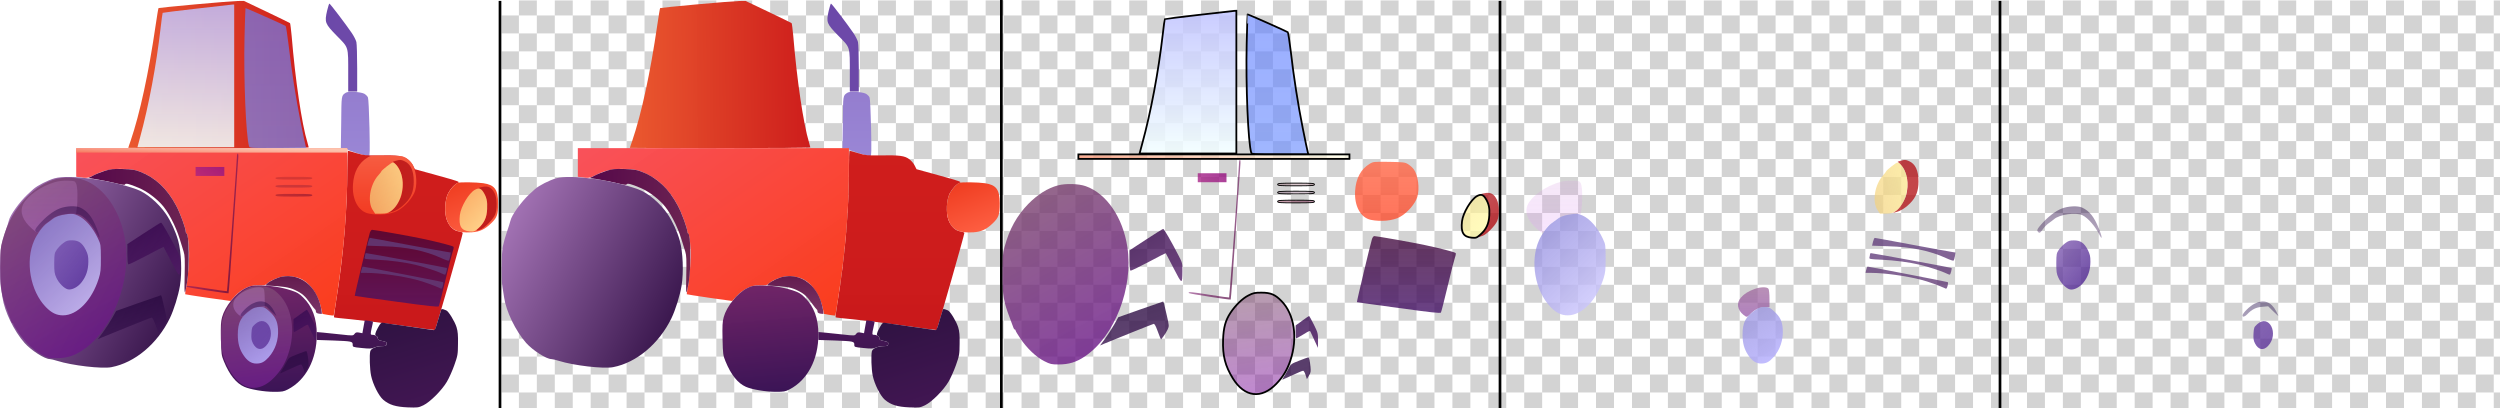 <?xml version="1.0" encoding="utf-8"?>
<!-- Generator: Adobe Illustrator 26.5.0, SVG Export Plug-In . SVG Version: 6.00 Build 0)  -->
<svg version="1.1" id="图层_1" xmlns="http://www.w3.org/2000/svg" xmlns:xlink="http://www.w3.org/1999/xlink" x="0px" y="0px"
	 viewBox="0 0 2785 455" style="enable-background:new 0 0 2785 455;" xml:space="preserve">
<style type="text/css">
	.st0{fill:none;}
	.st1{fill:#D3D3D3;}
	.st2{fill:url(#SVGID_1_);}
	.st3{fill:none;stroke:#000000;stroke-width:3;stroke-miterlimit:10;}
	.st4{fill:url(#region-1-1_00000016056894434879371340000014435618406711717275_);}
	.st5{fill:url(#region-1-2_00000006707857602230233070000006570217109922841767_);}
	.st6{fill:url(#region-1-3_00000150813756544981840340000008294405958849229726_);}
	.st7{fill:url(#region-1-4_00000029736245796509101160000017592420887083948985_);}
	.st8{fill:url(#region-1-5_00000071518137184069492510000008065131128491627137_);}
	.st9{fill:url(#region-1-6_00000109027549612766953060000001911297503849357474_);}
	.st10{fill:url(#region-1-7_00000066480905442909607340000012328637124452802713_);}
	.st11{fill:url(#region-1-8_00000171692214325113105450000003698709253755786388_);}
	.st12{fill:url(#region-1-9_00000054951164860187369790000006781891915336945571_);}
	.st13{fill:url(#region-1-10_00000057832030064662682020000001021187761580622267_);}
	.st14{fill:url(#region-1-11_00000103262922581494352240000006757529558629203114_);}
	.st15{fill:url(#region-1-12_00000173131965033530578160000005373625110434158269_);}
	.st16{fill:url(#region-2-1_00000150825296509645671040000005255222472076190379_);}
	.st17{fill:url(#region-2-2_00000114034707293275881860000002388590119361108902_);}
	.st18{fill:url(#region-2-3_00000043453445417500690410000012684619379927519422_);}
	.st19{fill:url(#region-2-4_00000138553451555174049770000012199445518958155951_);}
	.st20{fill:url(#region-2-5_00000170985142684254765030000002467724805969505411_);}
	.st21{fill:url(#region-2-6_00000095300881682408551640000003949564149988783251_);}
	.st22{fill:url(#region-2-7_00000058547276635961046570000002671255174705171086_);}
	.st23{fill:url(#region-2-8_00000090255492197839748850000004227722143617152900_);}
	.st24{fill:url(#region-2-9_00000175310580012480681040000008527897387506047146_);}
	.st25{fill:url(#region-2-10_00000016787616652699077870000014030611793471015332_);}
	.st26{fill:url(#region-2-11_00000149342682302542494650000006434724998446521240_);}
	.st27{fill:url(#region-2-12_00000145058896858609694580000011545581566459055008_);}
	.st28{fill:url(#region-2-13_00000001663140770792747080000016092429273893370268_);}
	.st29{fill:url(#region-2-14_00000116229644522867578950000005895117437199675052_);}
	.st30{fill:url(#region-2-15_00000166643858619879308640000002706282571586537882_);}
	.st31{fill:url(#region-2-16_00000111886810073483083520000012585788415217798543_);}
	.st32{fill:url(#region-2-17_00000111908314535135595100000011865430540253628821_);}
	.st33{fill:url(#region-2-18_00000085970840852798738380000003724799839960123012_);}
	.st34{fill:url(#region-3-1_00000155124653550107719180000008167760359543590820_);}
	.st35{fill:url(#region-3-2_00000145060120069160460640000000607139088231963303_);}
	.st36{fill:url(#region-3-3_00000097461226666749656910000001283233506727675305_);}
	.st37{fill:url(#region-3-4_00000160180980527975404750000017701473630978514366_);}
	.st38{fill:url(#region-3-5_00000004508241618949640230000014697628202785589636_);}
	.st39{fill:url(#region-3-6_00000047054121214193655590000000526891486375168898_);}
	.st40{fill:url(#region-3-7_00000076603628450991017890000006838880633448937380_);}
	.st41{fill:url(#region-3-8_00000169538648611377390370000002965633857736443297_);}
	.st42{fill:url(#region-3-9_00000068661052186139639860000000015143125174829206_);}
	.st43{fill:url(#region-4-1_00000125581698910535878170000010788257602656729222_);}
	.st44{fill:url(#region-4-2_00000112632425176086348610000003541716914378438072_);}
	.st45{fill:url(#region-4-3_00000005968574115734494890000009400701974742050220_);}
	.st46{fill:url(#region-4-4_00000176764501045141001280000003754442379221281168_);}
	.st47{fill:url(#region-1-1_00000127004529954775322400000005972413533739077285_);}
	.st48{fill:url(#region-1-2_00000005944947784997115540000001032794780303526583_);}
	.st49{fill:url(#region-1-3_00000099620246424974824770000013997205517144384131_);}
	.st50{fill:url(#region-1-4_00000075151588202768319400000001384908892890638978_);}
	.st51{fill:url(#region-1-5_00000067221108000801615620000009610825232717551783_);}
	.st52{fill:url(#region-1-6_00000158712418942802157860000017544718436145423532_);}
	.st53{fill:url(#region-1-7_00000089570311374038624780000003064891870099992199_);}
	.st54{fill:url(#region-1-8_00000132806769584079061800000012505976752536142235_);}
	.st55{fill:url(#region-1-9_00000150090643778654385580000011454286750973914004_);}
	.st56{fill:url(#region-1-10_00000168807914916286457230000010719064963628773768_);}
	.st57{fill:url(#region-1-11_00000158723233609419294740000003444039023822736522_);}
	.st58{fill:url(#region-1-12_00000004505660228757662700000016872415035936148141_);}
	
		.st59{fill:url(#region-2-1_00000099622218657993205810000018128942484489747607_);stroke:#000000;stroke-width:2;stroke-miterlimit:10;}
	
		.st60{fill:url(#region-2-2_00000167371724012463877340000014181222625249512072_);stroke:#000000;stroke-width:2;stroke-miterlimit:10;}
	
		.st61{fill:url(#region-2-3_00000170994531608679687080000007863754109898411705_);stroke:#000000;stroke-width:2;stroke-miterlimit:10;}
	.st62{fill:url(#region-2-4_00000005956625766780218020000017897467294218208640_);}
	.st63{fill:url(#region-2-5_00000132782203065777297320000003940917900172878755_);}
	.st64{fill:url(#region-2-6_00000032641075085049190980000011084376490675849378_);}
	.st65{fill:url(#region-2-7_00000145758132798833718900000015674140411353520297_);stroke:#000000;stroke-miterlimit:10;}
	.st66{fill:url(#region-2-8_00000098198675821882086230000011251478946228455335_);}
	.st67{fill:url(#region-2-9_00000086652336851286021820000002185432955535265160_);stroke:#000000;stroke-miterlimit:10;}
	.st68{fill:url(#region-2-10_00000035517317492168802600000017949551339923847297_);}
	
		.st69{fill:url(#region-2-11_00000127012748639747235620000017518932705187662782_);stroke:#000000;stroke-width:2;stroke-miterlimit:10;}
	.st70{fill:url(#region-2-12_00000148625121472352525790000014915156377968753563_);stroke:#000000;stroke-miterlimit:10;}
	.st71{fill:url(#region-2-13_00000160190806222123121860000010351033585913359529_);}
	.st72{fill:url(#region-2-14_00000176748306599250375710000010286881917207727033_);}
	
		.st73{fill:url(#region-2-15_00000047747868624904070650000011009266270618859699_);stroke:#000000;stroke-width:2;stroke-miterlimit:10;}
	.st74{fill:url(#region-2-16_00000109740061802934579400000011120036840247844279_);}
	.st75{fill:url(#region-2-17_00000121999283262592584150000014107685349828390589_);}
	.st76{fill:url(#region-2-18_00000150066362061318033200000014610009755296154500_);}
	.st77{fill:url(#region-3-1_00000098942320628773537350000006066012871721976455_);}
	.st78{fill:url(#region-3-2_00000026134727579339308750000016709579840269274268_);}
	.st79{fill:url(#region-3-3_00000118385221517229508690000005349800179130297259_);}
	.st80{fill:url(#region-3-4_00000096748769250181321290000014864449670800382900_);}
	.st81{fill:url(#region-3-5_00000121971824066701261130000014632598714872807575_);}
	.st82{fill:url(#region-3-6_00000067198876342683369790000016231281238329894061_);}
	.st83{fill:url(#region-3-7_00000149365645259215834310000010384081612961503382_);}
	.st84{fill:url(#region-3-8_00000045608009834481196570000018054162891543882909_);}
	.st85{fill:url(#region-3-9_00000051373459235937972510000016169919573025274047_);}
	.st86{fill:url(#region-4-1_00000166670855258265773320000007846818153263239839_);}
	.st87{fill:url(#region-4-2_00000022535420775210433370000003893095387410089142_);}
	.st88{fill:url(#region-4-3_00000109729650196698880670000000858868656857815708_);}
	.st89{fill:url(#region-4-4_00000013194328642997617330000017735502584916017300_);}
</style>
<pattern  y="455" width="40" height="40" patternUnits="userSpaceOnUse" id="SVGID_0000008956249330812730872" viewBox="0 -40 40 40" style="overflow:visible;">
	<g>
		<rect y="-40" class="st0" width="40" height="40"/>
		<g>
			<rect y="-40" class="st0" width="40" height="40"/>
			<g>
				<rect y="-40" class="st0" width="40" height="40"/>
				<rect y="-40" class="st0" width="40" height="40"/>
				<rect y="-40" class="st1" width="20" height="20"/>
				<rect x="20" y="-20" class="st1" width="20" height="20"/>
			</g>
		</g>
	</g>
</pattern>
<g id="图层_3">
	<pattern  id="SVGID_1_" xlink:href="#SVGID_0000008956249330812730872" patternTransform="matrix(1 0 0 1 1078 17602.24)">
	</pattern>
	<rect x="558.8" y="0.5" class="st2" width="2226.2" height="455"/>
	<line class="st3" x1="557" y1="1" x2="557" y2="455"/>
	<line class="st3" x1="1115.5" y1="0" x2="1115.5" y2="455"/>
	<line class="st3" x1="1671" y1="1" x2="1671" y2="455"/>
	<line class="st3" x1="2228" y1="1" x2="2228" y2="455"/>
</g>
<g>
	<g id="layer-1">
		
			<linearGradient id="region-1-1_00000113353746826596962270000011272327062991739557_" gradientUnits="userSpaceOnUse" x1="207.951" y1="850.743" x2="208.958" y2="850.735" gradientTransform="matrix(201 0 0 164 -41656 -139438)">
			<stop  offset="0" style="stop-color:#EA572D;stop-opacity:0.993"/>
			<stop  offset="1" style="stop-color:#CD1C1B;stop-opacity:0.996"/>
		</linearGradient>
		<path id="region-1-1" style="fill:url(#region-1-1_00000113353746826596962270000011272327062991739557_);" d="M217.2,4.9
			c-22.1,2-40.4,3.9-40.6,4.1c-0.3,0.3-1.7,8.8-3.2,19c-7.7,53.1-17.6,98.7-27.9,128.9c-1.5,4.1-2.6,7.6-2.6,7.8s45.2,0.3,100.5,0.3
			s100.5-0.3,100.5-0.8c0-0.4-0.7-3-1.5-5.7c-6.2-20.3-13.5-69.8-17.5-118.5c-0.7-7.4-1.5-13.8-1.8-14.2c-0.4-0.3-12.1-6.1-26-12.7
			L271.7,1l-7.1,0.1C260.6,1.2,239.3,2.9,217.2,4.9z"/>
		
			<linearGradient id="region-1-2_00000066476231925089271970000007185603045805411760_" gradientUnits="userSpaceOnUse" x1="202.917" y1="853.887" x2="204.378" y2="854.824" gradientTransform="matrix(34.982 0 0 98 -6738.293 -83665)">
			<stop  offset="0" style="stop-color:#6B47A8;stop-opacity:0.993"/>
			<stop  offset="1" style="stop-color:#6C48A8;stop-opacity:0.995"/>
		</linearGradient>
		<path id="region-1-2" style="fill:url(#region-1-2_00000066476231925089271970000007185603045805411760_);" d="M364.4,11.9
			c-3,13.1-2.4,14.5,10.9,28.1s12.6,11.1,12.6,42.2V102h5h5V76.2c0-14.1-0.4-27.4-0.9-29.4c-0.5-2.1-2.8-6.6-5.1-10
			c-6.6-9.7-24.1-32.8-25-32.8C366.6,4,365.4,7.6,364.4,11.9z"/>
		
			<linearGradient id="region-1-3_00000160911611234732397730000009547881767373197226_" gradientUnits="userSpaceOnUse" x1="202.972" y1="856.977" x2="202.972" y2="857.977" gradientTransform="matrix(32.188 0 0 71.721 -6137.546 -61361.047)">
			<stop  offset="0" style="stop-color:#937CCE;stop-opacity:0.992"/>
			<stop  offset="1" style="stop-color:#9985D5;stop-opacity:0.992"/>
		</linearGradient>
		<path id="region-1-3" style="fill:url(#region-1-3_00000160911611234732397730000009547881767373197226_);" d="M385.4,103.2
			c-5.2,3.4-5,2.2-5.3,33l-0.4,28.8h3.6c2.3,0,3.6,0.5,3.6,1.3c0,1.2,20.3,7.7,24,7.7c1.1,0,1.2-5.7,0.7-31.5
			c-0.4-17.3-1.1-32.5-1.7-33.9c-0.5-1.4-2.4-3.2-4.1-4.2C401.6,102.3,388.1,101.5,385.4,103.2z"/>
		
			<linearGradient id="region-1-4_00000110471435666785818880000010859161795354079116_" gradientUnits="userSpaceOnUse" x1="208.036" y1="849.303" x2="208.036" y2="850.303" gradientTransform="matrix(143.457 0 0 199.612 -29400.44 -169363.25)">
			<stop  offset="0" style="stop-color:#D01D1B;stop-opacity:0.994"/>
			<stop  offset="1" style="stop-color:#CA191B;stop-opacity:0.999"/>
		</linearGradient>
		<path id="region-1-4" style="fill:url(#region-1-4_00000110471435666785818880000010859161795354079116_);" d="M386.9,189.2
			c0,45-4.4,96.7-12.7,147.6c-1.4,8.9-2.4,16.5-2.1,16.7c0.2,0.3,8.5,1.2,18.4,2.1c9.8,0.9,35,4,55.9,6.9c20.9,3,38.1,5.3,38.2,5.1
			c0.9-0.8,31.3-107.2,30.9-108.1c-0.2-0.7-2.3-1.5-4.6-1.8c-5.6-0.7-10.3-5.4-13.1-12.6c-3-7.9-2.3-22.5,1.4-29.7
			c2.8-5.4,7.4-10.3,11.3-11.9c2.2-0.9-0.9-1.9-22.9-8l-25.4-7l-2-4c-1-2.2-3.7-5.4-6-7.1c-5.1-3.9-10.9-4.7-32.6-4.3
			c-14,0.2-15.9,0-24.2-2.4c-4.9-1.5-9.3-2.7-9.7-2.7S386.9,177.6,386.9,189.2z"/>
		
			<linearGradient id="region-1-5_00000005987455099328582160000002535334465097236609_" gradientUnits="userSpaceOnUse" x1="208.398" y1="849.498" x2="209.436" y2="850.423" gradientTransform="matrix(302 0 0 186.615 -62823 -158384.094)">
			<stop  offset="0" style="stop-color:#F95059;stop-opacity:0.993"/>
			<stop  offset="1" style="stop-color:#FA3D1C"/>
		</linearGradient>
		<path id="region-1-5" style="fill:url(#region-1-5_00000005987455099328582160000002535334465097236609_);" d="M84.9,181v15.9
			l3.3,0.5c8,1.3,10.2,1,16.4-2.2c10.8-5.6,20-7.5,33.3-7c9.2,0.4,12.8,1,18.2,3.1c17.1,6.6,30.2,18.9,40.3,38
			c4.3,8.1,10.5,25,10.5,28.8c0,1,0.4,1.9,0.9,1.9c1,0,1.9,5.2,2.7,17c0.7,9.9-1,33.4-3.1,43.4c-0.8,3.8-1.3,7.1-1.1,7.4
			c0.3,0.2,11.7,2,25.5,4l25.1,3.5l4.9-5.4c3.1-3.5,7.2-6.5,11.4-8.7c5.7-2.8,7.5-3.2,14.5-3.2c6.4,0,8.2-0.3,9.6-1.8
			c2.6-3,11.8-7.2,17.7-8.1c6.6-1.1,15.7,0.2,21.2,3c9.8,5.1,18.5,17.8,21.3,31.3c0.9,3.9,1.6,7.2,1.7,7.3
			c0.4,0.3,12.2,2.1,12.4,1.9c0.6-0.5,5.5-32.9,7.7-50.6c5.3-41.4,7.6-76.3,7.6-113.3V165h-151h-151L84.9,181L84.9,181z"/>
		
			<linearGradient id="region-1-6_00000136373745203588574680000009209025155555222695_" gradientUnits="userSpaceOnUse" x1="207.097" y1="851.714" x2="208.218" y2="851.776" gradientTransform="matrix(111.874 0 0 137.407 -23073.156 -116779.922)">
			<stop  offset="0" style="stop-color:#540648;stop-opacity:0.993"/>
			<stop  offset="1" style="stop-color:#6D2552;stop-opacity:0.993"/>
		</linearGradient>
		<path id="region-1-6" style="fill:url(#region-1-6_00000136373745203588574680000009209025155555222695_);" d="M116.9,190.3
			c-4.1,1.3-10,3.6-13,5.2l-5.5,2.8l11,1.8c6.1,1,15.1,2.9,20.2,4.2c6.9,1.7,9.4,2,9.7,1.1c0.6-1.6,5-0.5,15.3,3.9
			c8.3,3.5,17.4,10,24.7,17.6c7.5,7.7,16.4,24.5,21,39.6c1.6,4.9,3.5,11.2,4.3,13.9c1.3,4.1,1.5,8.8,1.1,26.5
			c-0.6,22.7,0,24.3,2.8,7.2c2.7-16.6,2.2-54.1-0.7-54.1c-0.5,0-0.9-0.9-0.9-1.9c0-3.8-6.2-20.7-10.5-28.8
			c-10.1-19.1-23.2-31.4-40.3-38c-5.6-2.2-8.7-2.7-19.2-3C126,188,123.4,188.3,116.9,190.3z"/>
		
			<linearGradient id="region-1-7_00000173136586410864597720000004852882927668088220_" gradientUnits="userSpaceOnUse" x1="207.861" y1="849.229" x2="209.142" y2="849.912" gradientTransform="matrix(201.881 0 0 212.448 -41983.086 -180180.391)">
			<stop  offset="0" style="stop-color:#B17FC2;stop-opacity:0.998"/>
			<stop  offset="1" style="stop-color:#200034"/>
		</linearGradient>
		<path id="region-1-7" style="fill:url(#region-1-7_00000173136586410864597720000004852882927668088220_);" d="M60.9,198.6
			c-7.3,2-19.4,8.1-23.9,12.2c-2,1.8-4.7,4.3-6.1,5.6c-8.8,8.1-19.8,23.3-21.1,29.5c-0.5,2-2.2,7.6-3.9,12.5
			c-1.7,4.8-3.8,12.2-4.6,16.3c-1.6,8.4-1.8,36.7-0.4,44.8c0.5,2.7,1.4,8.2,1.9,12C5,346.9,15.6,368.7,27.3,382
			c7.4,8.3,22.5,18,28.1,18c1.1,0,4.9,0.9,8.4,2c16.4,5.2,50,9.1,60.4,7c26.1-5,51.1-26,65-54.5c4.5-9.4,9.4-25,11.3-36.4
			c2.4-15,1.5-37.1-2-50c-2.8-10-8.2-21.8-13.7-29.8c-8.6-12.4-22-23.7-32.9-27.5C121.9,200.1,77.5,194.2,60.9,198.6z"/>
		
			<linearGradient id="region-1-8_00000102538168153361493580000001445220928563552689_" gradientUnits="userSpaceOnUse" x1="205.688" y1="860.269" x2="206.19" y2="861.428" gradientTransform="matrix(58.974 0 0 55.863 -11619.508 -47859.996)">
			<stop  offset="0" style="stop-color:#EE3A1E"/>
			<stop  offset="1" style="stop-color:#FF6245"/>
		</linearGradient>
		<path id="region-1-8" style="fill:url(#region-1-8_00000102538168153361493580000001445220928563552689_);" d="M509.9,203.7
			c-2.9,1.1-8.2,6.9-10.7,11.7c-3.7,7.2-4.4,21.8-1.4,29.7c4.1,10.9,11.8,14.7,27.7,13.7c8.9-0.6,14.6-3.2,21.8-10.2
			c6.5-6.3,7.6-9.6,7.6-22.1c-0.1-15.4-3.8-20.5-16.5-22.4C530.7,203,512.6,202.7,509.9,203.7z"/>
		
			<linearGradient id="region-1-9_00000070093380547903949390000006022217886854763403_" gradientUnits="userSpaceOnUse" x1="206.116" y1="865.386" x2="206.147" y2="866.427" gradientTransform="matrix(62.435 0 0 42.107 -12542.599 -36131.961)">
			<stop  offset="0" style="stop-color:#621B4E"/>
			<stop  offset="1" style="stop-color:#7B3568"/>
		</linearGradient>
		<path id="region-1-9" style="fill:url(#region-1-9_00000070093380547903949390000006022217886854763403_);" d="M314.5,308.1
			c-5.3,0.9-14.7,5.2-17.2,8.1c-1.4,1.4-1.4,1.8-0.3,1.9c18,0.8,24.7,1.8,31.2,4.8c8.3,3.8,11.6,6.7,17.5,15.1
			c2.6,3.6,5,6.6,5.4,6.8c0.5,0.2,0.8,1.2,0.8,2.2c0,1.2,1,2,3.2,2.4c1.7,0.3,3.3,0.4,3.5,0.2c0.2-0.2-0.3-3.5-1.1-7.3
			C352.6,318.8,334.9,304.7,314.5,308.1z"/>
		
			<linearGradient id="region-1-10_00000049934041362595404420000005458946830778035858_" gradientUnits="userSpaceOnUse" x1="207.495" y1="852.214" x2="207.574" y2="853.252" gradientTransform="matrix(106.92 0 0 118.5 -21890.268 -100673.5)">
			<stop  offset="0" style="stop-color:#712467;stop-opacity:0.997"/>
			<stop  offset="1" style="stop-color:#3B1456"/>
		</linearGradient>
		<path id="region-1-10" style="fill:url(#region-1-10_00000049934041362595404420000005458946830778035858_);" d="M273.4,321.1
			c-10.7,5.3-22.8,20.3-26,32.2c-1.4,5.2-1.6,9.5-1.3,24.3c0.4,17,0.6,18.3,3.3,24.9c6.2,15.1,13.7,24.4,22.7,28.4
			c6.7,3,22.3,5.6,33.3,5.6c9,0,10.6-0.3,15.3-2.7c20.1-10.4,32.2-33.4,32.2-61.2c0-17.8-4.9-31.2-15.3-41.3
			c-4.3-4.3-6.6-5.6-13.2-7.8c-11.2-3.6-23.1-5.5-34.9-5.5C280.3,318,278.9,318.3,273.4,321.1z"/>
		
			<linearGradient id="region-1-11_00000091014908912391728230000006317435507389640116_" gradientUnits="userSpaceOnUse" x1="207.215" y1="852.734" x2="207.524" y2="853.838" gradientTransform="matrix(98.343 0 0 109.68 -19931.59 -93194.477)">
			<stop  offset="0" style="stop-color:#2C113F;stop-opacity:0.996"/>
			<stop  offset="1" style="stop-color:#411552;stop-opacity:0.998"/>
		</linearGradient>
		<path id="region-1-11" style="fill:url(#region-1-11_00000091014908912391728230000006317435507389640116_);" d="M491.6,344.7
			c-0.2,0.4-1.9,5.9-3.7,12.1c-3.2,11-3.3,11.3-5.9,10.8c-1.4-0.3-14.1-2.1-28.1-4.1c-14-1.9-26.4-3.7-27.5-4
			c-1.7-0.3-2.7,0.7-5.3,5.4c-3.5,6.5-3.9,8.6-1.7,9.5c0.8,0.3,1.5,1.4,1.5,2.5c0,1.4,0.9,2.1,3.3,2.6c6.3,1.3,6.8,1.6,6.5,3.8
			c-0.3,1.9-1,2.2-5.3,2.3c-6.3,0.1-12,2.6-12.9,5.6c-1.1,4.2-0.6,20.2,0.9,27.3c2,9.6,8.5,22.5,13.5,26.8
			c6.7,5.7,13.8,7.9,27.2,8.5c11.3,0.4,12,0.3,17.5-2.3c7.6-3.7,20.6-16.7,26.2-26.2c2.4-4,6.1-12.3,8.3-18.5
			c3.8-10.7,4-12,4.1-23.8c0.2-9.5-0.2-13.9-1.6-18.5c-2-6.5-9.1-18.1-11.6-18.8c-0.9-0.3-2.3-0.8-3.2-1.2
			C492.8,344.2,491.9,344.2,491.6,344.7z"/>
		
			<linearGradient id="region-1-12_00000057857132087555541130000002479946234739529911_" gradientUnits="userSpaceOnUse" x1="206.574" y1="872.2" x2="207.034" y2="873.795" gradientTransform="matrix(77.865 0 0 31.49 -15710.881 -27111.594)">
			<stop  offset="0" style="stop-color:#4C165C;stop-opacity:0.996"/>
			<stop  offset="1" style="stop-color:#3B144C;stop-opacity:0.997"/>
		</linearGradient>
		<path id="region-1-12" style="fill:url(#region-1-12_00000057857132087555541130000002479946234739529911_);" d="M405,364
			l-1.3,7.2l-3.6-0.7c-2.9-0.5-3.9-0.3-5.2,1.5c-1.5,2-1.7,2.1-15,0.6c-7.4-0.8-16.5-1.7-20.2-2.1l-6.8-0.6v4.4v4.4l17.8,0.6
			c21.1,0.8,22.2,1,22.2,4.6c0,2.7,0,2.8,10.3,3.8c8.7,0.9,10.7,0.8,13.7-0.5c1.9-0.9,5.8-1.6,8.5-1.6c4.3-0.1,5-0.4,5.3-2.3
			c0.3-2.2-0.2-2.5-6.5-3.8c-2.3-0.5-3.3-1.2-3.3-2.5c0-2.1-2.8-4-5.9-4c-2.5,0-2.5-0.6-0.7-8.5c0.8-3.3,1.3-6.1,1.2-6.2
			c-0.1-0.2-2.3-0.6-4.7-0.9l-4.5-0.6L405,364z"/>
	</g>
	<g id="layer-2">
		
			<linearGradient id="region-2-1_00000155848175109173832370000004025220750538756253_" gradientUnits="userSpaceOnUse" x1="207.551" y1="850.403" x2="207.551" y2="851.403" gradientTransform="matrix(107.8 0 0 159 -22166.998 -135209)">
			<stop  offset="0" style="stop-color:#BFC2FF;stop-opacity:0.833"/>
			<stop  offset="1" style="stop-color:#F2FFFF;stop-opacity:0.859"/>
		</linearGradient>
		<path id="region-2-1" style="fill:url(#region-2-1_00000155848175109173832370000004025220750538756253_);" d="M219,9.6
			c-20.5,2.3-37.5,4.5-37.8,4.7c-0.2,0.3-1.3,8-2.3,17.1c-4.7,41-13.2,86.5-22.9,121.8l-2.9,10.8H207h53.9V84.5V5l-2.2,0.1
			C257.4,5.2,239.6,7.2,219,9.6z"/>
		
			<linearGradient id="region-2-2_00000084530243800950163530000014499456167950032821_" gradientUnits="userSpaceOnUse" x1="206.453" y1="850.506" x2="206.453" y2="851.506" gradientTransform="matrix(68.949 0 0 156 -13928.051 -132670)">
			<stop  offset="0" style="stop-color:#6482FF;stop-opacity:0.642"/>
			<stop  offset="1" style="stop-color:#6E90FF;stop-opacity:0.655"/>
		</linearGradient>
		<path id="region-2-2" style="fill:url(#region-2-2_00000084530243800950163530000014499456167950032821_);" d="M272.4,41.7
			c-1.1,45.9,1.6,110.5,5.1,121.5c0.5,1.7,2.9,1.8,32.1,1.8h31.5l-0.6-2.3c-0.4-1.2-2.9-13.2-5.6-26.7c-5.4-27.2-9.8-55.2-13.4-85.9
			c-1.4-11.2-2.8-20.7-3.3-21.2C317.5,28.2,274.3,9,273.5,9C273.3,9,272.8,23.7,272.4,41.7z"/>
		
			<linearGradient id="region-2-3_00000122706351487089024720000008627141999006305450_" gradientUnits="userSpaceOnUse" x1="208.202" y1="1017.58" x2="209.202" y2="1017.115" gradientTransform="matrix(302 0 0 5 -62823 -4919)">
			<stop  offset="0" style="stop-color:#F5805F;stop-opacity:0.825"/>
			<stop  offset="1" style="stop-color:#FEFFE5;stop-opacity:0.676"/>
		</linearGradient>
		<path id="region-2-3" style="fill:url(#region-2-3_00000122706351487089024720000008627141999006305450_);" d="M84.9,167.5v2.5
			h151h151v-2.5V165h-151h-151C84.9,165,84.9,167.5,84.9,167.5z"/>
		
			<linearGradient id="region-2-4_00000140729709949653355240000017972489938285290669_" gradientUnits="userSpaceOnUse" x1="205.3" y1="850.612" x2="206.695" y2="851.557" gradientTransform="matrix(57.794 0 0 155.736 -11661.068 -132285.281)">
			<stop  offset="0" style="stop-color:#8F1783;stop-opacity:0.443"/>
			<stop  offset="1" style="stop-color:#3F002A;stop-opacity:0.801"/>
		</linearGradient>
		<path id="region-2-4" style="fill:url(#region-2-4_00000140729709949653355240000017972489938285290669_);" d="M263.9,174.7
			c-0.1,6.5-10.6,149.3-11.1,149.7c-0.2,0.2-10.2-1.2-22.2-3.1c-19.4-3.1-24.2-3.5-22.6-1.8c0.8,0.8,46,7.8,46.6,7.2
			c0.3-0.3,2.7-32.4,5.3-71.4c2.7-38.9,5.1-73.8,5.4-77.6c0.4-4.2,0.2-6.7-0.4-6.7C264.4,171,263.9,172.7,263.9,174.7z"/>
		
			<linearGradient id="region-2-5_00000136384125880434748090000008899022022646949530_" gradientUnits="userSpaceOnUse" x1="206.528" y1="858.053" x2="206.528" y2="859.053" gradientTransform="matrix(70.689 0 0 65.809 -14170.74 -56294.574)">
			<stop  offset="0" style="stop-color:#FF6A4A;stop-opacity:0.819"/>
			<stop  offset="1" style="stop-color:#FF4524;stop-opacity:0.749"/>
		</linearGradient>
		<path id="region-2-5" style="fill:url(#region-2-5_00000136384125880434748090000008899022022646949530_);" d="M409.4,175.5
			c-9.8,5.9-15.3,16.1-16.2,30.1c-1.1,16.7,6,29.9,17.5,32.3c11,2.3,24.7,1,32.2-3.1c8.3-4.5,17.3-14.8,19.6-22.5
			c2.8-9.4,0.8-24.4-4.1-30.9c-1.4-1.8-4.1-4.2-6.2-5.5c-3.4-2.1-4.9-2.3-21.2-2.6C413.9,173.1,413.3,173.1,409.4,175.5z"/>
		
			<linearGradient id="region-2-6_00000152986159648050840720000009905266199120273853_" gradientUnits="userSpaceOnUse" x1="202.331" y1="931.67" x2="203.371" y2="931.205" gradientTransform="matrix(32 0 0 10 -6260 -9123)">
			<stop  offset="0" style="stop-color:#A71F84;stop-opacity:0.768"/>
			<stop  offset="1" style="stop-color:#971581;stop-opacity:0.83"/>
		</linearGradient>
		<path id="region-2-6" style="fill:url(#region-2-6_00000152986159648050840720000009905266199120273853_);" d="M217.9,191v5h16h16
			v-5v-5h-16h-16V191z"/>
		
			<linearGradient id="region-2-7_00000010308542102059825430000005404938856230700204_" gradientUnits="userSpaceOnUse" x1="204.095" y1="1131.232" x2="205.063" y2="1133.306" gradientTransform="matrix(41 0 0 3 -8052 -3197)">
			<stop  offset="0" style="stop-color:#5D021A;stop-opacity:0.197"/>
			<stop  offset="1" style="stop-color:#4D001D;stop-opacity:0.272"/>
		</linearGradient>
		<path id="region-2-7" style="fill:url(#region-2-7_00000010308542102059825430000005404938856230700204_);" d="M306.9,198.5
			c0,1.3,2.9,1.5,20.5,1.5s20.5-0.2,20.5-1.5s-2.9-1.5-20.5-1.5S306.9,197.2,306.9,198.5z"/>
		
			<linearGradient id="region-2-8_00000018954629559798673960000018301175299629203600_" gradientUnits="userSpaceOnUse" x1="207.779" y1="849.169" x2="208.187" y2="850.243" gradientTransform="matrix(140.407 0 0 200.994 -29134.535 -170500.5)">
			<stop  offset="0" style="stop-color:#7B466A;stop-opacity:0.797"/>
			<stop  offset="1" style="stop-color:#6A1688;stop-opacity:0.803"/>
		</linearGradient>
		<path id="region-2-8" style="fill:url(#region-2-8_00000018954629559798673960000018301175299629203600_);" d="M62.2,199.5
			c-11.7,3.2-22.5,10-33,20.6c-12.8,13.1-21.1,28-26.5,47.9c-2.1,7.7-2.3,10.6-2.3,30.5c0.1,24.4,1,30,8.2,48.9
			c1.9,5,3.7,9.9,4,10.8c0.3,1,0.9,1.8,1.4,1.8s0.9,0.5,0.9,1c0,0.6,2.3,4.6,5.2,8.8c7.4,11.1,17.9,21.1,26.8,25.5
			c6.7,3.4,7.9,3.7,16,3.7c11.4,0,19.7-2.5,29.3-9c33.1-22.1,54.2-76.6,47.3-121.7c-5-33.1-23.2-59.7-46.4-67.9
			C85.2,197.6,70.8,197.2,62.2,199.5z"/>
		
			<linearGradient id="region-2-9_00000007417393206664861430000017766866939244082603_" gradientUnits="userSpaceOnUse" x1="204.325" y1="1131.291" x2="204.774" y2="1136.087" gradientTransform="matrix(41 0 0 3 -8052 -3188)">
			<stop  offset="0" style="stop-color:#420031;stop-opacity:0.233"/>
			<stop  offset="1" style="stop-color:#3A0034;stop-opacity:0.287"/>
		</linearGradient>
		<path id="region-2-9" style="fill:url(#region-2-9_00000007417393206664861430000017766866939244082603_);" d="M306.9,207.5
			c0,1.3,2.9,1.5,20.5,1.5s20.5-0.2,20.5-1.5s-2.9-1.5-20.5-1.5S306.9,206.2,306.9,207.5z"/>
		
			<linearGradient id="region-2-10_00000150784175783922770850000011715982673757309325_" gradientUnits="userSpaceOnUse" x1="199.759" y1="862.429" x2="200.228" y2="863.468" gradientTransform="matrix(22.328 0 0 49.073 -3925.574 -42117.555)">
			<stop  offset="0" style="stop-color:#AE0F17;stop-opacity:0.725"/>
			<stop  offset="1" style="stop-color:#B20C11;stop-opacity:0.802"/>
		</linearGradient>
		<path id="region-2-10" style="fill:url(#region-2-10_00000150784175783922770850000011715982673757309325_);" d="M537,208.3
			c-4.2,0.8-4.3,0.9-2.1,2c1.3,0.7,3.5,3.4,4.9,6.2c2.3,4.3,2.6,6.2,2.6,14.5c0,8.1-0.4,10.2-2.5,14.3c-1.3,2.7-4.1,6.4-6.2,8.3
			c-4.2,3.7-3.7,4.2,2,1.9c4.6-1.9,13.6-11.2,15.8-16.3c2.5-5.7,2.3-18.6-0.4-23.8C547.7,208.7,544,206.8,537,208.3z"/>
		
			<linearGradient id="region-2-11_00000150098108195517022210000008386150686197174718_" gradientUnits="userSpaceOnUse" x1="202.215" y1="862.936" x2="203.111" y2="863.962" gradientTransform="matrix(30.88 0 0 47.85 -5731.8 -41082.047)">
			<stop  offset="0" style="stop-color:#FFE989;stop-opacity:0.614"/>
			<stop  offset="1" style="stop-color:#FFFFA8;stop-opacity:0.736"/>
		</linearGradient>
		<path id="region-2-11" style="fill:url(#region-2-11_00000150098108195517022210000008386150686197174718_);" d="M528.9,211.5
			c-6.5,3.6-15.5,18.7-16.6,27.9c-1.5,12.6,1.5,17.6,11,18.4c4.8,0.4,5.4,0.1,9.6-3.6c6.4-5.6,9.3-11.9,9.8-21.3
			c0.5-8.4-0.6-13.3-4.4-19.2C535.7,209.7,533.2,209.1,528.9,211.5z"/>
		
			<linearGradient id="region-2-12_00000163039586362427773080000013351039277494400166_" gradientUnits="userSpaceOnUse" x1="203.795" y1="1131.959" x2="204.798" y2="1131.742" gradientTransform="matrix(41 0 0 3 -8052 -3178)">
			<stop  offset="0" style="stop-color:#6F0524;stop-opacity:0.372"/>
			<stop  offset="1" style="stop-color:#5C002E;stop-opacity:0.447"/>
		</linearGradient>
		<path id="region-2-12" style="fill:url(#region-2-12_00000163039586362427773080000013351039277494400166_);" d="M306.9,217.5
			c0,1.3,2.9,1.5,20.5,1.5s20.5-0.2,20.5-1.5s-2.9-1.5-20.5-1.5S306.9,216.2,306.9,217.5z"/>
		
			<linearGradient id="region-2-13_00000125577924351457090920000004295964147150932139_" gradientUnits="userSpaceOnUse" x1="205.484" y1="859.769" x2="206.207" y2="860.885" gradientTransform="matrix(58.921 0 0 58.037 -11962.418 -49651.988)">
			<stop  offset="0" style="stop-color:#2F0046;stop-opacity:0.766"/>
			<stop  offset="1" style="stop-color:#501A65;stop-opacity:0.784"/>
		</linearGradient>
		<path id="region-2-13" style="fill:url(#region-2-13_00000125577924351457090920000004295964147150932139_);" d="M160.1,260
			l-18.2,11.9v11c0,6.3,0.4,11.2,1,11.6c0.6,0.3,9.6-4,20.1-9.6c10.4-5.6,19.1-10,19.3-9.8s4.1,7.7,8.7,16.7
			c9.4,18.3,9.7,18.4,9.8,3.5c0.1-9,0-9.4-4.2-17.5c-8.5-16.4-16.2-29.8-17.2-29.8C178.8,248,170.2,253.4,160.1,260z"/>
		
			<linearGradient id="region-2-14_00000049905802495183260590000008489858857370572177_" gradientUnits="userSpaceOnUse" x1="207.593" y1="855.044" x2="207.593" y2="856.044" gradientTransform="matrix(110.184 0 0 85.525 -22423.139 -72871.703)">
			<stop  offset="0" style="stop-color:#3B0036;stop-opacity:0.753"/>
			<stop  offset="1" style="stop-color:#451367;stop-opacity:0.806"/>
		</linearGradient>
		<path id="region-2-14" style="fill:url(#region-2-14_00000049905802495183260590000008489858857370572177_);" d="M412,259.2
			c-1.5,4.6-17.2,70.1-16.8,70.4c0.1,0.1,21.1,3.1,46.5,6.5c35.5,4.9,46.5,6.1,47.1,5.1c0.4-0.6,3.8-13.9,7.5-29.4
			c3.7-15.6,7.4-30.1,8.2-32.2c0.8-2.1,1.1-4.3,0.7-4.7c-1.1-1.1-16.9-5.2-34.3-8.9c-14.1-3-53.6-10-56.4-10
			C413.7,256,412.6,257.5,412,259.2z"/>
		
			<linearGradient id="region-2-15_00000002345728247774213740000004188535032525820085_" gradientUnits="userSpaceOnUse" x1="206.803" y1="852.551" x2="206.906" y2="853.582" gradientTransform="matrix(79.421 0 0 113.083 -16142.876 -96094.945)">
			<stop  offset="0" style="stop-color:#875D76;stop-opacity:0.599"/>
			<stop  offset="1" style="stop-color:#8A25A7;stop-opacity:0.542"/>
		</linearGradient>
		<path id="region-2-15" style="fill:url(#region-2-15_00000002345728247774213740000004188535032525820085_);" d="M274.4,322.1
			c-6.5,3.2-14.6,11.1-20,19.3c-5.6,8.4-7.8,16.4-8.3,30.2c-0.6,17.6,2.3,29,11,43.1c13,20.8,31.6,23.1,48.2,6
			c7.5-7.8,12-15.2,15.7-25.9c8.5-25.1,4.6-51.8-9.9-66.5c-7-7.2-12-9.3-22.3-9.3C281.5,319,279.6,319.4,274.4,322.1z"/>
		
			<linearGradient id="region-2-16_00000003816772905134076110000003634948090581227659_" gradientUnits="userSpaceOnUse" x1="206.431" y1="862.481" x2="207.059" y2="863.775" gradientTransform="matrix(76.555 0 0 48.9 -15680.782 -41850.5)">
			<stop  offset="0" style="stop-color:#210338;stop-opacity:0.77"/>
			<stop  offset="1" style="stop-color:#421A58;stop-opacity:0.815"/>
		</linearGradient>
		<path id="region-2-16" style="fill:url(#region-2-16_00000003816772905134076110000003634948090581227659_);" d="M153.9,337.7
			l-24.5,8.7l-4.5,8c-2.5,4.4-7.1,11.5-10.2,15.8l-5.7,7.7l4.6-2c8.9-3.8,53.8-21.8,55.2-22.1c0.8-0.2,2.2,2.1,3.7,6.2
			c1.4,3.6,2.9,7.6,3.4,8.9l1.1,2.3l2.7-3.5c1.5-1.9,3.6-5.3,4.6-7.5c1.8-4,1.8-4.2-0.9-15.9c-3.3-14.7-3.5-15.3-4.3-15.3
			C178.7,329.1,167.4,333,153.9,337.7z"/>
		
			<linearGradient id="region-2-17_00000119821800945161004840000015152508214817085592_" gradientUnits="userSpaceOnUse" x1="200.762" y1="869.119" x2="201.278" y2="870.199" gradientTransform="matrix(25 0 0 35.5 -4688 -30511.5)">
			<stop  offset="0" style="stop-color:#34094F;stop-opacity:0.79"/>
			<stop  offset="1" style="stop-color:#48145F;stop-opacity:0.806"/>
		</linearGradient>
		<path id="region-2-17" style="fill:url(#region-2-17_00000119821800945161004840000015152508214817085592_);" d="M334.2,350.3
			l-7.2,5.2l-0.1,7.2c0,4,0.3,7.3,0.6,7.3c0.4,0,4-2,8.1-4.5c7.3-4.5,7.4-4.5,8.2-2.2c0.5,1.2,2.5,5.6,4.5,9.7l3.5,7.5l0.1-8.2
			c0-7.9-0.2-8.7-4.7-17.8c-2.6-5.2-5-9.5-5.3-9.5C341.6,345.1,338.1,347.4,334.2,350.3z"/>
		
			<linearGradient id="region-2-18_00000033348097214004812380000005456570301037719439_" gradientUnits="userSpaceOnUse" x1="202.56" y1="879.406" x2="203.082" y2="880.626" gradientTransform="matrix(31.595 0 0 24.902 -6081.147 -21510.027)">
			<stop  offset="0" style="stop-color:#2B0A42;stop-opacity:0.786"/>
			<stop  offset="1" style="stop-color:#330F4A;stop-opacity:0.808"/>
		</linearGradient>
		<path id="region-2-18" style="fill:url(#region-2-18_00000033348097214004812380000005456570301037719439_);" d="M331.1,394.7
			c-9.2,3.6-9.4,3.7-12.2,9.2c-1.6,3.1-3.9,7.1-5.1,8.8c-1.1,1.8-1.9,3.3-1.6,3.3c0.2,0,5.2-2.3,11.1-5c5.9-2.8,11.3-5,12-5
			s1.9,2.1,2.7,4.7l1.5,4.7l2.3-4c2-3.3,2.2-4.8,1.7-9.7c-0.7-6.9-1.6-10.7-2.5-10.6C340.7,391.1,336.2,392.7,331.1,394.7z"/>
	</g>
	<g id="layer-3">
		
			<linearGradient id="region-3-1_00000119112398304406222310000008883226796776312487_" gradientUnits="userSpaceOnUse" x1="201.665" y1="859.525" x2="202.383" y2="860.555" gradientTransform="matrix(28.5 0 0 59.04 -5314 -50569.984)">
			<stop  offset="0" style="stop-color:#B0080F;stop-opacity:0.744"/>
			<stop  offset="1" style="stop-color:#B5171B;stop-opacity:0.8"/>
		</linearGradient>
		<path id="region-3-1" style="fill:url(#region-3-1_00000119112398304406222310000008883226796776312487_);" d="M441,179.1l-3.3,1
			l3.6,3.7c6.9,6.9,9.3,21.5,5.7,34.2c-1.7,5.7-7.3,14.2-11.1,16.8l-3.5,2.4l3-0.8c5.4-1.3,10.8-4.5,16-9.8
			c6.8-6.8,9.5-13.8,9.5-24.5c0-12.3-3.5-19.6-10.7-22.7C446.5,177.8,445.7,177.8,441,179.1z"/>
		
			<linearGradient id="region-3-2_00000125564054950461985170000004591912284519314610_" gradientUnits="userSpaceOnUse" x1="203.174" y1="860.819" x2="204.728" y2="860.257" gradientTransform="matrix(36.63 0 0 57 -7033.496 -48843)">
			<stop  offset="0" style="stop-color:#F3D07B;stop-opacity:0.695"/>
			<stop  offset="1" style="stop-color:#FFF19B;stop-opacity:0.823"/>
		</linearGradient>
		<path id="region-3-2" style="fill:url(#region-3-2_00000125564054950461985170000004591912284519314610_);" d="M430.7,185.5
			c-3.2,2.5-5.8,4.9-5.8,5.3c0,0.4-1.5,2.3-3.3,4.3c-9.4,10.3-12.6,29.5-6.4,38.8l2.7,4.1h6.8c5.7-0.1,7.3-0.5,10.7-2.8
			c10.7-7.4,16.1-26.2,11.7-40.8c-2-6.7-6.8-13.4-9.6-13.4C436.9,181,433.8,183,430.7,185.5z"/>
		
			<linearGradient id="region-3-3_00000085239244004558173730000012014891166768508058_" gradientUnits="userSpaceOnUse" x1="206.121" y1="859.824" x2="206.121" y2="860.824" gradientTransform="matrix(62.189 0 0 57.945 -12763.319 -49621.145)">
			<stop  offset="0" style="stop-color:#D69CDE;stop-opacity:0.228"/>
			<stop  offset="1" style="stop-color:#E49CFC;stop-opacity:0.266"/>
		</linearGradient>
		<path id="region-3-3" style="fill:url(#region-3-3_00000085239244004558173730000012014891166768508058_);" d="M61.1,202.9
			c-15.4,4.5-30.6,15.1-35.3,24.7c-4.1,8.7-0.7,18,10.1,27.4c6.7,5.8,6.3,5.8,10.6-1c0.9-1.4,3.2-3.7,5.2-5c2.1-1.3,4.8-3.4,6.2-4.6
			c3.7-3.2,11.5-5.5,19.6-5.7l7.2-0.2l0.8-6c1.3-9.9,1-24.6-0.7-28c-1.4-2.9-1.6-3-9.4-3.2C70.1,201.2,65.3,201.7,61.1,202.9z"/>
		
			<linearGradient id="region-3-4_00000132803257743114189620000017556411707255333774_" gradientUnits="userSpaceOnUse" x1="206.474" y1="852.514" x2="207.197" y2="853.576" gradientTransform="matrix(79.363 0 0 113.088 -16343.72 -96179.914)">
			<stop  offset="0" style="stop-color:#8882DA;stop-opacity:0.733"/>
			<stop  offset="1" style="stop-color:#D1CCFF;stop-opacity:0.84"/>
		</linearGradient>
		<path id="region-3-4" style="fill:url(#region-3-4_00000132803257743114189620000017556411707255333774_);" d="M71.5,239.1
			c-6.3,1-10.5,2.7-13.6,5.4c-1.4,1.1-4.1,3.1-6,4.4C48,251.5,41,261,38,268.1c-10.1,23-4.3,56,13,73.9c6.3,6.5,12,9.3,19.1,9.3
			c16,0,32.3-16.7,40-41.3c2-6.5,2.3-9.5,2.3-22.5c-0.1-14.7-0.1-15.1-3.2-21.7c-5.8-12.4-14.3-22-22.5-25.7
			C81.8,237.9,79.4,237.7,71.5,239.1z"/>
		
			<linearGradient id="region-3-5_00000093169712991118789200000004124000766697571234_" gradientUnits="userSpaceOnUse" x1="207.238" y1="878.848" x2="207.239" y2="879.854" gradientTransform="matrix(92.9 0 0 25.377 -18796.803 -22037.457)">
			<stop  offset="0" style="stop-color:#623E7C;stop-opacity:0.788"/>
			<stop  offset="1" style="stop-color:#633D7A;stop-opacity:0.803"/>
		</linearGradient>
		<path id="region-3-5" style="fill:url(#region-3-5_00000093169712991118789200000004124000766697571234_);" d="M410.2,269.4
			l-1,4.3l17.6,0.6c26.6,0.8,46.9,5,65,13.3c4.1,1.9,7.8,3.1,8.2,2.7c0.5-0.5,1.1-2.6,1.5-4.9l0.6-4.1l-3.8-0.6
			c-2.2-0.3-22.2-3.9-44.6-8.1c-22.3-4.2-41-7.6-41.5-7.6S410.8,267,410.2,269.4z"/>
		
			<linearGradient id="region-3-6_00000029015281007691889750000018407306888126671521_" gradientUnits="userSpaceOnUse" x1="207.207" y1="880.79" x2="207.21" y2="881.813" gradientTransform="matrix(91.682 0 0 24 -18545.236 -20857)">
			<stop  offset="0" style="stop-color:#623D7B;stop-opacity:0.787"/>
			<stop  offset="1" style="stop-color:#633C78;stop-opacity:0.801"/>
		</linearGradient>
		<path id="region-3-6" style="fill:url(#region-3-6_00000029015281007691889750000018407306888126671521_);" d="M406.9,283.2
			c0,0.7-0.3,2.2-0.6,3.4c-0.5,2-0.1,2.1,13.3,2.7c15.7,0.8,30.7,2.8,43.2,5.7c9.4,2.3,24.8,7.3,29.2,9.6c1.6,0.8,3.2,1.4,3.7,1.4
			c0.9,0,2.7-6.8,2-7.5c-0.3-0.4-88.2-16.5-89.8-16.5C407.4,282,406.9,282.6,406.9,283.2z"/>
		
			<linearGradient id="region-3-7_00000071549812233809287910000013784907540726291115_" gradientUnits="userSpaceOnUse" x1="207.213" y1="879.881" x2="207.214" y2="880.896" gradientTransform="matrix(91.891 0 0 24.626 -18593.268 -21371.174)">
			<stop  offset="0" style="stop-color:#623D79;stop-opacity:0.787"/>
			<stop  offset="1" style="stop-color:#633B76;stop-opacity:0.803"/>
		</linearGradient>
		<path id="region-3-7" style="fill:url(#region-3-7_00000071549812233809287910000013784907540726291115_);" d="M403.6,297.7
			c-0.2,0.5-0.7,2-1.1,3.5l-0.6,2.8h6.4c14.3,0,39.1,3.4,55.6,7.7c7.6,1.9,19.7,6.3,27.6,9.9c1.2,0.5,3-6.3,2-7.3
			c-0.3-0.3-86.9-17.1-89.3-17.3C404.1,297,403.8,297.3,403.6,297.7z"/>
		
			<linearGradient id="region-3-8_00000159440390871048646540000011378995001125063323_" gradientUnits="userSpaceOnUse" x1="203.51" y1="871.194" x2="203.51" y2="872.194" gradientTransform="matrix(35.073 0 0 32.794 -6860.37 -28249.475)">
			<stop  offset="0" style="stop-color:#9D659A;stop-opacity:0.723"/>
			<stop  offset="1" style="stop-color:#9B5EAD;stop-opacity:0.786"/>
		</linearGradient>
		<path id="region-3-8" style="fill:url(#region-3-8_00000159440390871048646540000011378995001125063323_);" d="M278.1,322
			c-6.9,2.5-11.4,5.3-15.1,9.6c-5.2,5.9-3.9,13.8,3.1,19.3c3.4,2.7,3.9,2.6,6.9-0.5c5.1-5.5,10.9-8.4,16.6-8.4h5.3v-9.1
			c0-5-0.5-9.9-1-11C292.5,319.4,285.3,319.4,278.1,322z"/>
		
			<linearGradient id="region-3-9_00000043455840840803749660000006966493398729186962_" gradientUnits="userSpaceOnUse" x1="204.546" y1="858.529" x2="205.057" y2="859.609" gradientTransform="matrix(44.905 0 0 63 -8910.139 -53752)">
			<stop  offset="0" style="stop-color:#908ADB;stop-opacity:0.698"/>
			<stop  offset="1" style="stop-color:#B8B2FF;stop-opacity:0.856"/>
		</linearGradient>
		<path id="region-3-9" style="fill:url(#region-3-9_00000043455840840803749660000006966493398729186962_);" d="M280.1,344.7
			c-11.9,8.1-15.2,14.2-15.2,28.3c0,9.2,1.9,16.2,6.3,22.6c4.3,6.5,8.8,9.4,14.4,9.4c5.5,0,8.9-1.7,13.6-6.9
			c7.5-8.3,11.3-19.6,10.5-31.5c-0.6-8.9-3-13.8-9.9-20c-4.7-4.2-5.5-4.6-10.4-4.6C285.4,342,283.3,342.6,280.1,344.7z"/>
	</g>
	<g id="layer-4_00000110432096268200154100000001983105467338312097_">
		
			<linearGradient id="region-4-1_00000041974355658570499710000018198281218887015050_" gradientUnits="userSpaceOnUse" x1="427.444" y1="775.894" x2="427.444" y2="776.894" gradientTransform="matrix(71.683 0 0 35.053 -30565.271 -26967.338)">
			<stop  offset="0" style="stop-color:#1E003C;stop-opacity:0.44"/>
			<stop  offset="1" style="stop-color:#330F50;stop-opacity:0.359"/>
		</linearGradient>
		
			<path id="region-4-1_00000168833969774308344320000007179988123075400592_" style="fill:url(#region-4-1_00000041974355658570499710000018198281218887015050_);" d="
			M66.3,232.3c-7.1,2.8-15.6,9.5-22.8,17.7c-4,4.6-4.8,6.2-4,7.4c1.8,2.8,2.8,2.4,5.9-2.1c1.6-2.4,4.6-5.4,6.5-6.7
			c1.9-1.3,4.6-3.3,6-4.5c6.1-5.4,24.5-7.9,31.7-4.4c6.2,3,14.3,12.4,19,22c3.4,6.7,2.9,1.7-0.6-6.8c-5.4-13.4-10.4-19.8-18.7-23.7
			C84.4,228.9,73.6,229.4,66.3,232.3z"/>
		
			<linearGradient id="region-4-2_00000173845253668347671140000001529325344723028614_" gradientUnits="userSpaceOnUse" x1="421.606" y1="772.662" x2="422.543" y2="773.682" gradientTransform="matrix(38 0 0 54.798 -15959.5 -42074.074)">
			<stop  offset="0" style="stop-color:#724AA8;stop-opacity:0.704"/>
			<stop  offset="1" style="stop-color:#4F2692;stop-opacity:0.841"/>
		</linearGradient>
		
			<path id="region-4-2_00000173151360239816107760000018071553112563606458_" style="fill:url(#region-4-2_00000173845253668347671140000001529325344723028614_);" d="
			M70.2,271c-2.4,1.7-5.5,5-7,7.2c-2.5,3.7-2.7,4.7-2.8,15c0,9.5,0.3,11.7,2.4,16.2c2.6,5.8,8.6,11.9,12.7,12.9
			c4.4,1.1,11.3-2.5,15.4-7.9c5.2-6.8,7.4-13.7,7.5-22.8c0-6.5-0.5-8.4-3-13.5c-4-7.7-8-10.4-15.4-10.4
			C75.3,267.7,73.8,268.2,70.2,271z"/>
		
			<linearGradient id="region-4-3_00000054953012305795410180000008296466504155007925_" gradientUnits="userSpaceOnUse" x1="422.647" y1="785.453" x2="422.647" y2="786.453" gradientTransform="matrix(40 0 0 16.894 -16618 -12933.467)">
			<stop  offset="0" style="stop-color:#170040;stop-opacity:0.415"/>
			<stop  offset="1" style="stop-color:#20054A;stop-opacity:0.383"/>
		</linearGradient>
		
			<path id="region-4-3_00000018201484418022458850000010195265655881404068_" style="fill:url(#region-4-3_00000054953012305795410180000008296466504155007925_);" d="
			M281.1,338.3c-5.2,2.6-13.2,10.5-13.2,13c0,2.2,2.4,1.6,5-1.1c5.1-5.5,10-8,16.9-8.5l6.6-0.6l5.7,5.6c3.2,3.1,5.8,5.4,5.8,5.3
			c0-0.2-1.1-2.5-2.4-5.1C299.9,336,291.6,333,281.1,338.3z"/>
		
			<linearGradient id="region-4-4_00000146458604173260254820000016494985631348032944_" gradientUnits="userSpaceOnUse" x1="413.15" y1="776.967" x2="413.999" y2="778.01" gradientTransform="matrix(21.805 0 0 31.129 -8727.396 -23830.127)">
			<stop  offset="0" style="stop-color:#5F369B;stop-opacity:0.765"/>
			<stop  offset="1" style="stop-color:#5F359B;stop-opacity:0.812"/>
		</linearGradient>
		
			<path id="region-4-4_00000170976317019241327250000009225743188937012670_" style="fill:url(#region-4-4_00000146458604173260254820000016494985631348032944_);" d="
			M284.2,361.1c-3.5,3.2-3.7,3.8-4.1,10.3c-0.3,5.6,0,7.8,1.7,11.1c3.7,7.2,9.4,8.3,14.5,2.8C309,371.9,297.5,348.9,284.2,361.1z"/>
	</g>
</g>
<g id="layer-1_00000135674319648247401390000010502750448397608633_">
	
		<linearGradient id="region-1-1_00000055666526974022770110000001258406661596592789_" gradientUnits="userSpaceOnUse" x1="210.731" y1="850.743" x2="211.738" y2="850.735" gradientTransform="matrix(201 0 0 164 -41656 -139438)">
		<stop  offset="0" style="stop-color:#EA572D;stop-opacity:0.993"/>
		<stop  offset="1" style="stop-color:#CD1C1B;stop-opacity:0.996"/>
	</linearGradient>
	
		<path id="region-1-1_00000140705670062514676000000006758179623212386480_" style="fill:url(#region-1-1_00000055666526974022770110000001258406661596592789_);" d="
		M776,4.9c-22.1,2-40.4,3.9-40.6,4.1c-0.3,0.3-1.7,8.8-3.2,19c-7.7,53.1-17.6,98.7-27.9,128.9c-1.5,4.1-2.6,7.6-2.6,7.8
		s45.2,0.3,100.5,0.3s100.5-0.3,100.5-0.8c0-0.4-0.7-3-1.5-5.7C895,138.2,887.7,88.7,883.7,40c-0.7-7.4-1.5-13.8-1.8-14.2
		c-0.4-0.3-12.1-6.1-26-12.7L830.5,1l-7.1,0.1C819.4,1.2,798.1,2.9,776,4.9z"/>
	
		<linearGradient id="region-1-2_00000142167549501000634700000012936174919666220162_" gradientUnits="userSpaceOnUse" x1="218.891" y1="853.887" x2="220.351" y2="854.823" gradientTransform="matrix(34.982 0 0 98 -6738.293 -83665)">
		<stop  offset="0" style="stop-color:#6B47A8;stop-opacity:0.993"/>
		<stop  offset="1" style="stop-color:#6C48A8;stop-opacity:0.995"/>
	</linearGradient>
	
		<path id="region-1-2_00000108301502448683045760000009532659684790832559_" style="fill:url(#region-1-2_00000142167549501000634700000012936174919666220162_);" d="
		M923.2,11.9c-3,13.1-2.4,14.5,10.9,28.1s12.6,11.1,12.6,42.2V102h5h5V76.2c0-14.1-0.4-27.4-0.9-29.4c-0.5-2.1-2.8-6.6-5.1-10
		c-6.6-9.7-24.1-32.8-25-32.8C925.4,4,924.2,7.6,923.2,11.9z"/>
	
		<linearGradient id="region-1-3_00000070103107131624860620000003652813817721755535_" gradientUnits="userSpaceOnUse" x1="220.333" y1="856.977" x2="220.333" y2="857.977" gradientTransform="matrix(32.188 0 0 71.721 -6137.546 -61361.047)">
		<stop  offset="0" style="stop-color:#937CCE;stop-opacity:0.992"/>
		<stop  offset="1" style="stop-color:#9985D5;stop-opacity:0.992"/>
	</linearGradient>
	
		<path id="region-1-3_00000062168973060456985750000012165443292176234650_" style="fill:url(#region-1-3_00000070103107131624860620000003652813817721755535_);" d="
		M944.2,103.2c-5.2,3.4-5,2.2-5.3,33l-0.4,28.8h3.6c2.3,0,3.6,0.5,3.6,1.3c0,1.2,20.3,7.7,24,7.7c1.1,0,1.2-5.7,0.7-31.5
		c-0.4-17.3-1.1-32.5-1.7-33.9c-0.5-1.4-2.4-3.2-4.1-4.2C960.4,102.3,946.9,101.5,944.2,103.2z"/>
	
		<linearGradient id="region-1-4_00000091725009385636210970000003406908219527946145_" gradientUnits="userSpaceOnUse" x1="211.931" y1="849.303" x2="211.931" y2="850.303" gradientTransform="matrix(143.457 0 0 199.612 -29400.44 -169363.25)">
		<stop  offset="0" style="stop-color:#D01D1B;stop-opacity:0.994"/>
		<stop  offset="1" style="stop-color:#CA191B;stop-opacity:0.999"/>
	</linearGradient>
	
		<path id="region-1-4_00000062878590607455163130000009299675001794368416_" style="fill:url(#region-1-4_00000091725009385636210970000003406908219527946145_);" d="
		M945.7,189.2c0,45-4.4,96.7-12.7,147.6c-1.4,8.9-2.4,16.5-2.1,16.7c0.2,0.3,8.5,1.2,18.4,2.1c9.8,0.9,35,4,55.9,6.9
		c20.9,3,38.1,5.3,38.2,5.1c0.9-0.8,31.3-107.2,30.9-108.1c-0.2-0.7-2.3-1.5-4.6-1.8c-5.6-0.7-10.3-5.4-13.1-12.6
		c-3-7.9-2.3-22.5,1.4-29.7c2.8-5.4,7.4-10.3,11.3-11.9c2.2-0.9-0.9-1.9-22.9-8l-25.4-7l-2-4c-1-2.2-3.7-5.4-6-7.1
		c-5.1-3.9-10.9-4.7-32.6-4.3c-14,0.2-15.9,0-24.2-2.4c-4.9-1.5-9.3-2.7-9.7-2.7C946.1,168,945.7,177.6,945.7,189.2z"/>
	
		<linearGradient id="region-1-5_00000022542185111692673730000003497236550155425188_" gradientUnits="userSpaceOnUse" x1="210.248" y1="849.498" x2="211.287" y2="850.423" gradientTransform="matrix(302 0 0 186.615 -62823 -158384.094)">
		<stop  offset="0" style="stop-color:#F95059;stop-opacity:0.993"/>
		<stop  offset="1" style="stop-color:#FA3D1C"/>
	</linearGradient>
	
		<path id="region-1-5_00000062188617864476096900000000810147449461230213_" style="fill:url(#region-1-5_00000022542185111692673730000003497236550155425188_);" d="
		M643.7,181v15.9l3.3,0.5c8,1.3,10.2,1,16.4-2.2c10.8-5.6,20-7.5,33.3-7c9.2,0.4,12.8,1,18.2,3.1c17.1,6.6,30.2,18.9,40.3,38
		c4.3,8.1,10.5,25,10.5,28.8c0,1,0.4,1.9,0.9,1.9c1,0,1.9,5.2,2.7,17c0.7,9.9-1,33.4-3.1,43.4c-0.8,3.8-1.3,7.1-1.1,7.4
		c0.3,0.2,11.7,2,25.5,4l25.1,3.5l4.9-5.4c3.1-3.5,7.2-6.5,11.4-8.7c5.7-2.8,7.5-3.2,14.5-3.2c6.4,0,8.2-0.3,9.6-1.8
		c2.6-3,11.8-7.2,17.7-8.1c6.6-1.1,15.7,0.2,21.2,3c9.8,5.1,18.5,17.8,21.3,31.3c0.9,3.9,1.6,7.2,1.7,7.3c0.4,0.3,12.2,2.1,12.4,1.9
		c0.6-0.5,5.5-32.9,7.7-50.6c5.3-41.4,7.6-76.3,7.6-113.3V165h-151h-151L643.7,181L643.7,181z"/>
	
		<linearGradient id="region-1-6_00000092435814130622933720000003569153618162662784_" gradientUnits="userSpaceOnUse" x1="212.092" y1="851.714" x2="213.212" y2="851.776" gradientTransform="matrix(111.874 0 0 137.407 -23073.156 -116779.922)">
		<stop  offset="0" style="stop-color:#540648;stop-opacity:0.993"/>
		<stop  offset="1" style="stop-color:#6D2552;stop-opacity:0.993"/>
	</linearGradient>
	
		<path id="region-1-6_00000183948941356182222610000018316445869006762643_" style="fill:url(#region-1-6_00000092435814130622933720000003569153618162662784_);" d="
		M675.7,190.3c-4.1,1.3-10,3.6-13,5.2l-5.5,2.8l11,1.8c6.1,1,15.1,2.9,20.2,4.2c6.9,1.7,9.4,2,9.7,1.1c0.6-1.6,5-0.5,15.3,3.9
		c8.3,3.5,17.4,10,24.7,17.6c7.5,7.7,16.4,24.5,21,39.6c1.6,4.9,3.5,11.2,4.3,13.9c1.3,4.1,1.5,8.8,1.1,26.5
		c-0.6,22.7,0,24.3,2.8,7.2c2.7-16.6,2.2-54.1-0.7-54.1c-0.5,0-0.9-0.9-0.9-1.9c0-3.8-6.2-20.7-10.5-28.8
		c-10.1-19.1-23.2-31.4-40.3-38c-5.6-2.2-8.7-2.7-19.2-3C684.8,188,682.2,188.3,675.7,190.3z"/>
	
		<linearGradient id="region-1-7_00000083771697939281876060000006977324575787972280_" gradientUnits="userSpaceOnUse" x1="210.628" y1="849.229" x2="211.91" y2="849.912" gradientTransform="matrix(201.881 0 0 212.448 -41983.086 -180180.391)">
		<stop  offset="0" style="stop-color:#B17FC2;stop-opacity:0.998"/>
		<stop  offset="1" style="stop-color:#200034"/>
	</linearGradient>
	
		<path id="region-1-7_00000006698002866129130600000012030403995009304704_" style="fill:url(#region-1-7_00000083771697939281876060000006977324575787972280_);" d="
		M619.7,198.6c-7.3,2-19.4,8.1-23.9,12.2c-2,1.8-4.7,4.3-6.1,5.6c-8.8,8.1-19.8,23.3-21.1,29.5c-0.5,2-2.2,7.6-3.9,12.5
		c-1.7,4.8-3.8,12.2-4.6,16.3c-1.6,8.4-1.8,36.7-0.4,44.8c0.5,2.7,1.4,8.2,1.9,12c2.2,15.4,12.8,37.2,24.5,50.5
		c7.4,8.3,22.5,18,28.1,18c1.1,0,4.9,0.9,8.4,2c16.4,5.2,50,9.1,60.4,7c26.1-5,51.1-26,65-54.5c4.5-9.4,9.4-25,11.3-36.4
		c2.4-15,1.5-37.1-2-50c-2.8-10-8.2-21.8-13.7-29.8c-8.6-12.4-22-23.7-32.9-27.5C680.7,200.1,636.3,194.2,619.7,198.6z"/>
	
		<linearGradient id="region-1-8_00000125582123705041476900000008357635237552731272_" gradientUnits="userSpaceOnUse" x1="215.163" y1="860.269" x2="215.665" y2="861.428" gradientTransform="matrix(58.974 0 0 55.863 -11619.508 -47859.996)">
		<stop  offset="0" style="stop-color:#EE3A1E"/>
		<stop  offset="1" style="stop-color:#FF6245"/>
	</linearGradient>
	
		<path id="region-1-8_00000145758192792979536840000011402293512135567241_" style="fill:url(#region-1-8_00000125582123705041476900000008357635237552731272_);" d="
		M1068.7,203.7c-2.9,1.1-8.2,6.9-10.7,11.7c-3.7,7.2-4.4,21.8-1.4,29.7c4.1,10.9,11.8,14.7,27.7,13.7c8.9-0.6,14.6-3.2,21.8-10.2
		c6.5-6.3,7.6-9.6,7.6-22.1c-0.1-15.4-3.8-20.5-16.5-22.4C1089.5,203,1071.4,202.7,1068.7,203.7z"/>
	
		<linearGradient id="region-1-9_00000172429171170475811470000003162646681666756231_" gradientUnits="userSpaceOnUse" x1="215.066" y1="865.386" x2="215.097" y2="866.428" gradientTransform="matrix(62.435 0 0 42.107 -12542.599 -36131.961)">
		<stop  offset="0" style="stop-color:#621B4E"/>
		<stop  offset="1" style="stop-color:#7B3568"/>
	</linearGradient>
	
		<path id="region-1-9_00000073002955711297233190000011128365611224521906_" style="fill:url(#region-1-9_00000172429171170475811470000003162646681666756231_);" d="
		M873.3,308.1c-5.3,0.9-14.7,5.2-17.2,8.1c-1.4,1.4-1.4,1.8-0.3,1.9c18,0.8,24.7,1.8,31.2,4.8c8.3,3.8,11.6,6.7,17.5,15.1
		c2.6,3.6,5,6.6,5.4,6.8c0.5,0.2,0.8,1.2,0.8,2.2c0,1.2,1,2,3.2,2.4c1.7,0.3,3.3,0.4,3.5,0.2c0.2-0.2-0.3-3.5-1.1-7.3
		C911.4,318.8,893.7,304.7,873.3,308.1z"/>
	
		<linearGradient id="region-1-10_00000134213553919347964380000010810959184386844066_" gradientUnits="userSpaceOnUse" x1="212.721" y1="852.214" x2="212.8" y2="853.252" gradientTransform="matrix(106.92 0 0 118.5 -21890.268 -100673.5)">
		<stop  offset="0" style="stop-color:#712467;stop-opacity:0.997"/>
		<stop  offset="1" style="stop-color:#3B1456"/>
	</linearGradient>
	
		<path id="region-1-10_00000006689053710339534110000008406741341149812871_" style="fill:url(#region-1-10_00000134213553919347964380000010810959184386844066_);" d="
		M832.2,321.1c-10.7,5.3-22.8,20.3-26,32.2c-1.4,5.2-1.6,9.5-1.3,24.3c0.4,17,0.6,18.3,3.3,24.9c6.2,15.1,13.7,24.4,22.7,28.4
		c6.7,3,22.3,5.6,33.3,5.6c9,0,10.6-0.3,15.3-2.7c20.1-10.4,32.2-33.4,32.2-61.2c0-17.8-4.9-31.2-15.3-41.3
		c-4.3-4.3-6.6-5.6-13.2-7.8c-11.2-3.6-23.1-5.5-34.9-5.5C839.1,318,837.7,318.3,832.2,321.1z"/>
	
		<linearGradient id="region-1-11_00000021080873203326854840000007672763973562831494_" gradientUnits="userSpaceOnUse" x1="212.898" y1="852.734" x2="213.206" y2="853.838" gradientTransform="matrix(98.343 0 0 109.68 -19931.59 -93194.477)">
		<stop  offset="0" style="stop-color:#2C113F;stop-opacity:0.996"/>
		<stop  offset="1" style="stop-color:#411552;stop-opacity:0.998"/>
	</linearGradient>
	
		<path id="region-1-11_00000047037745711681204440000011844052682808054147_" style="fill:url(#region-1-11_00000021080873203326854840000007672763973562831494_);" d="
		M1050.4,344.7c-0.2,0.4-1.9,5.9-3.7,12.1c-3.2,11-3.3,11.3-5.9,10.8c-1.4-0.3-14.1-2.1-28.1-4.1c-14-1.9-26.4-3.7-27.5-4
		c-1.7-0.3-2.7,0.7-5.3,5.4c-3.5,6.5-3.9,8.6-1.7,9.5c0.8,0.3,1.5,1.4,1.5,2.5c0,1.4,0.9,2.1,3.3,2.6c6.3,1.3,6.8,1.6,6.5,3.8
		c-0.3,1.9-1,2.2-5.3,2.3c-6.3,0.1-12,2.6-12.9,5.6c-1.1,4.2-0.6,20.2,0.9,27.3c2,9.6,8.5,22.5,13.5,26.8c6.7,5.7,13.8,7.9,27.2,8.5
		c11.3,0.4,12,0.3,17.5-2.3c7.6-3.7,20.6-16.7,26.2-26.2c2.4-4,6.1-12.3,8.3-18.5c3.8-10.7,4-12,4.1-23.8c0.2-9.5-0.2-13.9-1.6-18.5
		c-2-6.5-9.1-18.1-11.6-18.8c-0.9-0.3-2.3-0.8-3.2-1.2C1051.6,344.2,1050.7,344.2,1050.4,344.7z"/>
	
		<linearGradient id="region-1-12_00000111175631061469001430000006218615247660939167_" gradientUnits="userSpaceOnUse" x1="213.75" y1="872.2" x2="214.211" y2="873.796" gradientTransform="matrix(77.865 0 0 31.49 -15710.881 -27111.594)">
		<stop  offset="0" style="stop-color:#4C165C;stop-opacity:0.996"/>
		<stop  offset="1" style="stop-color:#3B144C;stop-opacity:0.997"/>
	</linearGradient>
	
		<path id="region-1-12_00000004515504581624707360000004882173358341981370_" style="fill:url(#region-1-12_00000111175631061469001430000006218615247660939167_);" d="
		M963.8,364l-1.3,7.2l-3.6-0.7c-2.9-0.5-3.9-0.3-5.2,1.5c-1.5,2-1.7,2.1-15,0.6c-7.4-0.8-16.5-1.7-20.2-2.1l-6.8-0.6v4.4v4.4
		l17.8,0.6c21.1,0.8,22.2,1,22.2,4.6c0,2.7,0,2.8,10.3,3.8c8.7,0.9,10.7,0.8,13.7-0.5c1.9-0.9,5.8-1.6,8.5-1.6
		c4.3-0.1,5-0.4,5.3-2.3c0.3-2.2-0.2-2.5-6.5-3.8c-2.3-0.5-3.3-1.2-3.3-2.5c0-2.1-2.8-4-5.9-4c-2.5,0-2.5-0.6-0.7-8.5
		c0.8-3.3,1.3-6.1,1.2-6.2c-0.1-0.2-2.3-0.6-4.7-0.9l-4.5-0.6L963.8,364z"/>
</g>
<g id="layer-2_00000180365241094731005410000004748777631475481241_">
	
		<linearGradient id="region-2-1_00000032612465966012935180000005554732127232752027_" gradientUnits="userSpaceOnUse" x1="217.907" y1="850.447" x2="217.907" y2="851.447" gradientTransform="matrix(107.8 0 0 159 -22166.998 -135209)">
		<stop  offset="0" style="stop-color:#BFC2FF;stop-opacity:0.833"/>
		<stop  offset="1" style="stop-color:#F2FFFF;stop-opacity:0.859"/>
	</linearGradient>
	
		<path id="region-2-1_00000013177443219930020270000003307368876668846487_" style="fill:url(#region-2-1_00000032612465966012935180000005554732127232752027_);stroke:#000000;stroke-width:2;stroke-miterlimit:10;" d="
		M1335.4,16.6c-20.5,2.3-37.5,4.5-37.8,4.7c-0.2,0.3-1.3,8-2.3,17.1c-4.7,41-13.2,86.5-22.9,121.8l-2.9,10.8h53.9h53.9V91.5V12
		l-2.2,0.1C1373.8,12.2,1356,14.2,1335.4,16.6z"/>
	
		<linearGradient id="region-2-2_00000057833140306417982810000004032205609189689745_" gradientUnits="userSpaceOnUse" x1="222.645" y1="850.551" x2="222.645" y2="851.551" gradientTransform="matrix(68.949 0 0 156 -13928.051 -132670)">
		<stop  offset="0" style="stop-color:#6482FF;stop-opacity:0.642"/>
		<stop  offset="1" style="stop-color:#6E90FF;stop-opacity:0.655"/>
	</linearGradient>
	
		<path id="region-2-2_00000121966985702928674710000000728306739694134959_" style="fill:url(#region-2-2_00000057833140306417982810000004032205609189689745_);stroke:#000000;stroke-width:2;stroke-miterlimit:10;" d="
		M1388.8,48.7c-1.1,45.9,1.6,110.5,5.1,121.5c0.5,1.7,2.9,1.8,32.1,1.8h31.5l-0.6-2.3c-0.4-1.2-2.9-13.2-5.6-26.7
		c-5.4-27.2-9.8-55.2-13.4-85.9c-1.4-11.2-2.8-20.7-3.3-21.2c-0.7-0.7-43.9-19.9-44.7-19.9C1389.7,16,1389.2,30.7,1388.8,48.7z"/>
	
		<linearGradient id="region-2-3_00000087373462359426936900000008923356829926792607_" gradientUnits="userSpaceOnUse" x1="211.902" y1="1018.978" x2="212.902" y2="1018.514" gradientTransform="matrix(302 0 0 5 -62823 -4919)">
		<stop  offset="0" style="stop-color:#F5805F;stop-opacity:0.825"/>
		<stop  offset="1" style="stop-color:#FEFFE5;stop-opacity:0.676"/>
	</linearGradient>
	
		<path id="region-2-3_00000146460520937766963510000003970286162033767558_" style="fill:url(#region-2-3_00000087373462359426936900000008923356829926792607_);stroke:#000000;stroke-width:2;stroke-miterlimit:10;" d="
		M1201.3,174.5v2.5h151h151v-2.5V172h-151h-151V174.5z"/>
	
		<linearGradient id="region-2-4_00000039814891400098091860000009268990511421027481_" gradientUnits="userSpaceOnUse" x1="224.617" y1="850.657" x2="226.012" y2="851.602" gradientTransform="matrix(57.794 0 0 155.736 -11661.068 -132285.281)">
		<stop  offset="0" style="stop-color:#8F1783;stop-opacity:0.443"/>
		<stop  offset="1" style="stop-color:#3F002A;stop-opacity:0.801"/>
	</linearGradient>
	
		<path id="region-2-4_00000067955670420424661220000014058469329235983258_" style="fill:url(#region-2-4_00000039814891400098091860000009268990511421027481_);" d="
		M1380.3,181.7c-0.1,6.5-10.6,149.3-11.1,149.7c-0.2,0.2-10.2-1.2-22.2-3.1c-19.4-3.1-24.2-3.5-22.6-1.8c0.8,0.8,46,7.8,46.6,7.2
		c0.3-0.3,2.7-32.4,5.3-71.4c2.7-38.9,5.1-73.8,5.4-77.6c0.4-4.2,0.2-6.7-0.4-6.7C1380.8,178,1380.3,179.7,1380.3,181.7z"/>
	
		<linearGradient id="region-2-5_00000178925655879945327090000016517607584176094371_" gradientUnits="userSpaceOnUse" x1="222.321" y1="858.159" x2="222.321" y2="859.159" gradientTransform="matrix(70.689 0 0 65.809 -14170.74 -56294.574)">
		<stop  offset="0" style="stop-color:#FF6A4A;stop-opacity:0.819"/>
		<stop  offset="1" style="stop-color:#FF4524;stop-opacity:0.749"/>
	</linearGradient>
	
		<path id="region-2-5_00000103948374425826320000000009217829729634460818_" style="fill:url(#region-2-5_00000178925655879945327090000016517607584176094371_);" d="
		M1525.8,182.5c-9.8,5.9-15.3,16.1-16.2,30.1c-1.1,16.7,6,29.9,17.5,32.3c11,2.3,24.7,1,32.2-3.1c8.3-4.5,17.3-14.8,19.6-22.5
		c2.8-9.4,0.8-24.4-4.1-30.9c-1.4-1.8-4.1-4.2-6.2-5.5c-3.4-2.1-4.9-2.3-21.2-2.6C1530.3,180.1,1529.7,180.1,1525.8,182.5z"/>
	
		<linearGradient id="region-2-6_00000163065584353816659010000007142233115649821117_" gradientUnits="userSpaceOnUse" x1="237.221" y1="932.369" x2="238.261" y2="931.904" gradientTransform="matrix(32 0 0 10 -6260 -9123)">
		<stop  offset="0" style="stop-color:#A71F84;stop-opacity:0.768"/>
		<stop  offset="1" style="stop-color:#971581;stop-opacity:0.83"/>
	</linearGradient>
	
		<path id="region-2-6_00000008848479377399081100000001851354725074290587_" style="fill:url(#region-2-6_00000163065584353816659010000007142233115649821117_);" d="
		M1334.3,198v5h16h16v-5v-5h-16h-16V198z"/>
	
		<linearGradient id="region-2-7_00000057848416804057888130000008257059372692522391_" gradientUnits="userSpaceOnUse" x1="231.319" y1="1133.553" x2="232.287" y2="1135.628" gradientTransform="matrix(41 0 0 3 -8052 -3197)">
		<stop  offset="0" style="stop-color:#5D021A;stop-opacity:0.197"/>
		<stop  offset="1" style="stop-color:#4D001D;stop-opacity:0.272"/>
	</linearGradient>
	
		<path id="region-2-7_00000057113113136982183720000018050043831164817341_" style="fill:url(#region-2-7_00000057848416804057888130000008257059372692522391_);stroke:#000000;stroke-miterlimit:10;" d="
		M1423.3,205.5c0,1.3,2.9,1.5,20.5,1.5s20.5-0.2,20.5-1.5s-2.9-1.5-20.5-1.5S1423.3,204.2,1423.3,205.5z"/>
	
		<linearGradient id="region-2-8_00000160185206499105173910000014023253607238416020_" gradientUnits="userSpaceOnUse" x1="215.73" y1="849.204" x2="216.138" y2="850.278" gradientTransform="matrix(140.407 0 0 200.994 -29134.535 -170500.5)">
		<stop  offset="0" style="stop-color:#7B466A;stop-opacity:0.797"/>
		<stop  offset="1" style="stop-color:#6A1688;stop-opacity:0.803"/>
	</linearGradient>
	
		<path id="region-2-8_00000075152020440115456470000010914812243517308857_" style="fill:url(#region-2-8_00000160185206499105173910000014023253607238416020_);" d="
		M1178.6,206.5c-11.7,3.2-22.5,10-33,20.6c-12.8,13.1-21.1,28-26.5,47.9c-2.1,7.7-2.3,10.6-2.3,30.5c0.1,24.4,1,30,8.2,48.9
		c1.9,5,3.7,9.9,4,10.8c0.3,1,0.9,1.8,1.4,1.8s0.9,0.5,0.9,1c0,0.6,2.3,4.6,5.2,8.8c7.4,11.1,17.9,21.1,26.8,25.5
		c6.7,3.4,7.9,3.7,16,3.7c11.4,0,19.7-2.5,29.3-9c33.1-22.1,54.2-76.6,47.3-121.7c-5-33.1-23.2-59.7-46.4-67.9
		C1201.6,204.6,1187.2,204.2,1178.6,206.5z"/>
	
		<linearGradient id="region-2-9_00000177455712173970542550000014541033878428154290_" gradientUnits="userSpaceOnUse" x1="231.553" y1="1133.611" x2="232.002" y2="1138.406" gradientTransform="matrix(41 0 0 3 -8052 -3188)">
		<stop  offset="0" style="stop-color:#420031;stop-opacity:0.233"/>
		<stop  offset="1" style="stop-color:#3A0034;stop-opacity:0.287"/>
	</linearGradient>
	
		<path id="region-2-9_00000031196295161592832170000009123814186069197211_" style="fill:url(#region-2-9_00000177455712173970542550000014541033878428154290_);stroke:#000000;stroke-miterlimit:10;" d="
		M1423.3,214.5c0,1.3,2.9,1.5,20.5,1.5s20.5-0.2,20.5-1.5s-2.9-1.5-20.5-1.5S1423.3,213.2,1423.3,214.5z"/>
	
		<linearGradient id="region-2-10_00000028285576510534600230000006383060163710795417_" gradientUnits="userSpaceOnUse" x1="249.758" y1="862.571" x2="250.227" y2="863.609" gradientTransform="matrix(22.328 0 0 49.073 -3925.574 -42117.555)">
		<stop  offset="0" style="stop-color:#AE0F17;stop-opacity:0.725"/>
		<stop  offset="1" style="stop-color:#B20C11;stop-opacity:0.802"/>
	</linearGradient>
	
		<path id="region-2-10_00000038377446886199074310000008590306647105273229_" style="fill:url(#region-2-10_00000028285576510534600230000006383060163710795417_);" d="
		M1653.4,215.3c-4.2,0.8-4.3,0.9-2.1,2c1.3,0.7,3.5,3.4,4.9,6.2c2.3,4.3,2.6,6.2,2.6,14.5c0,8.1-0.4,10.2-2.5,14.3
		c-1.3,2.7-4.1,6.4-6.2,8.3c-4.2,3.7-3.7,4.2,2,1.9c4.6-1.9,13.6-11.2,15.8-16.3c2.5-5.7,2.3-18.6-0.4-23.8
		C1664.1,215.7,1660.4,213.8,1653.4,215.3z"/>
	
		<linearGradient id="region-2-11_00000096752950692069041130000008617837315652992148_" gradientUnits="userSpaceOnUse" x1="238.368" y1="863.082" x2="239.263" y2="864.108" gradientTransform="matrix(30.88 0 0 47.85 -5731.8 -41082.047)">
		<stop  offset="0" style="stop-color:#FFE989;stop-opacity:0.614"/>
		<stop  offset="1" style="stop-color:#FFFFA8;stop-opacity:0.736"/>
	</linearGradient>
	
		<path id="region-2-11_00000108275366457570530340000000104171796223731585_" style="fill:url(#region-2-11_00000096752950692069041130000008617837315652992148_);stroke:#000000;stroke-width:2;stroke-miterlimit:10;" d="
		M1645.3,218.5c-6.5,3.6-15.5,18.7-16.6,27.9c-1.5,12.6,1.5,17.6,11,18.4c4.8,0.4,5.4,0.1,9.6-3.6c6.4-5.6,9.3-11.9,9.8-21.3
		c0.5-8.4-0.6-13.3-4.4-19.2C1652.1,216.7,1649.6,216.1,1645.3,218.5z"/>
	
		<linearGradient id="region-2-12_00000093866467627396600810000002155456464851537055_" gradientUnits="userSpaceOnUse" x1="231.027" y1="1134.292" x2="232.029" y2="1134.074" gradientTransform="matrix(41 0 0 3 -8052 -3178)">
		<stop  offset="0" style="stop-color:#6F0524;stop-opacity:0.372"/>
		<stop  offset="1" style="stop-color:#5C002E;stop-opacity:0.447"/>
	</linearGradient>
	
		<path id="region-2-12_00000099645586632745901880000004309031252990550446_" style="fill:url(#region-2-12_00000093866467627396600810000002155456464851537055_);stroke:#000000;stroke-miterlimit:10;" d="
		M1423.3,224.5c0,1.3,2.9,1.5,20.5,1.5s20.5-0.2,20.5-1.5s-2.9-1.5-20.5-1.5S1423.3,223.2,1423.3,224.5z"/>
	
		<linearGradient id="region-2-13_00000012435406701770497890000002421745955567356042_" gradientUnits="userSpaceOnUse" x1="224.431" y1="859.889" x2="225.154" y2="861.005" gradientTransform="matrix(58.921 0 0 58.037 -11962.418 -49651.988)">
		<stop  offset="0" style="stop-color:#2F0046;stop-opacity:0.766"/>
		<stop  offset="1" style="stop-color:#501A65;stop-opacity:0.784"/>
	</linearGradient>
	
		<path id="region-2-13_00000005978116931916185600000012392464639538796477_" style="fill:url(#region-2-13_00000012435406701770497890000002421745955567356042_);" d="
		M1276.5,267l-18.2,11.9v11c0,6.3,0.4,11.2,1,11.6c0.6,0.3,9.6-4,20.1-9.6c10.4-5.6,19.1-10,19.3-9.8c0.2,0.2,4.1,7.7,8.7,16.7
		c9.4,18.3,9.7,18.4,9.8,3.5c0.1-9,0-9.4-4.2-17.5c-8.5-16.4-16.2-29.8-17.2-29.8C1295.2,255,1286.6,260.4,1276.5,267z"/>
	
		<linearGradient id="region-2-14_00000086655381006593377710000013526702755113598128_" gradientUnits="userSpaceOnUse" x1="217.725" y1="855.125" x2="217.725" y2="856.125" gradientTransform="matrix(110.184 0 0 85.525 -22423.139 -72871.703)">
		<stop  offset="0" style="stop-color:#3B0036;stop-opacity:0.753"/>
		<stop  offset="1" style="stop-color:#451367;stop-opacity:0.806"/>
	</linearGradient>
	
		<path id="region-2-14_00000062162369698429612820000014128190662253139620_" style="fill:url(#region-2-14_00000086655381006593377710000013526702755113598128_);" d="
		M1528.4,266.2c-1.5,4.6-17.2,70.1-16.8,70.4c0.1,0.1,21.1,3.1,46.5,6.5c35.5,4.9,46.5,6.1,47.1,5.1c0.4-0.6,3.8-13.9,7.5-29.4
		c3.7-15.6,7.4-30.1,8.2-32.2s1.1-4.3,0.7-4.7c-1.1-1.1-16.9-5.2-34.3-8.9c-14.1-3-53.6-10-56.4-10
		C1530.1,263,1529,264.5,1528.4,266.2z"/>
	
		<linearGradient id="region-2-15_00000099651235920592075130000000831501968726265990_" gradientUnits="userSpaceOnUse" x1="220.859" y1="852.613" x2="220.963" y2="853.643" gradientTransform="matrix(79.421 0 0 113.083 -16142.876 -96094.945)">
		<stop  offset="0" style="stop-color:#875D76;stop-opacity:0.599"/>
		<stop  offset="1" style="stop-color:#8A25A7;stop-opacity:0.542"/>
	</linearGradient>
	
		<path id="region-2-15_00000084532445501806905170000007074317050609401533_" style="fill:url(#region-2-15_00000099651235920592075130000000831501968726265990_);stroke:#000000;stroke-width:2;stroke-miterlimit:10;" d="
		M1390.8,329.1c-6.5,3.2-14.6,11.1-20,19.3c-5.6,8.4-7.8,16.4-8.3,30.2c-0.6,17.6,2.3,29,11,43.1c13,20.8,31.6,23.1,48.2,6
		c7.5-7.8,12-15.2,15.7-25.9c8.5-25.1,4.6-51.8-9.9-66.5c-7-7.2-12-9.3-22.3-9.3C1397.9,326,1396,326.4,1390.8,329.1z"/>
	
		<linearGradient id="region-2-16_00000100353320054852908860000011086359676764570537_" gradientUnits="userSpaceOnUse" x1="221.014" y1="862.624" x2="221.642" y2="863.917" gradientTransform="matrix(76.555 0 0 48.9 -15680.782 -41850.5)">
		<stop  offset="0" style="stop-color:#210338;stop-opacity:0.77"/>
		<stop  offset="1" style="stop-color:#421A58;stop-opacity:0.815"/>
	</linearGradient>
	
		<path id="region-2-16_00000099643232658638903970000012234362151082100895_" style="fill:url(#region-2-16_00000100353320054852908860000011086359676764570537_);" d="
		M1270.3,344.7l-24.5,8.7l-4.5,8c-2.5,4.4-7.1,11.5-10.2,15.8l-5.7,7.7l4.6-2c8.9-3.8,53.8-21.8,55.2-22.1c0.8-0.2,2.2,2.1,3.7,6.2
		c1.4,3.6,2.9,7.6,3.4,8.9l1.1,2.3l2.7-3.5c1.5-1.9,3.6-5.3,4.6-7.5c1.8-4,1.8-4.2-0.9-15.9c-3.3-14.7-3.5-15.3-4.3-15.3
		C1295.1,336.1,1283.8,340,1270.3,344.7z"/>
	
		<linearGradient id="region-2-17_00000124847060051424016440000013496902628395381411_" gradientUnits="userSpaceOnUse" x1="245.417" y1="869.315" x2="245.933" y2="870.395" gradientTransform="matrix(25 0 0 35.5 -4688 -30511.5)">
		<stop  offset="0" style="stop-color:#34094F;stop-opacity:0.79"/>
		<stop  offset="1" style="stop-color:#48145F;stop-opacity:0.806"/>
	</linearGradient>
	
		<path id="region-2-17_00000096036208169739302240000007592010587733614213_" style="fill:url(#region-2-17_00000124847060051424016440000013496902628395381411_);" d="
		M1450.6,357.3l-7.2,5.2l-0.1,7.2c0,4,0.3,7.3,0.6,7.3c0.4,0,4-2,8.1-4.5c7.3-4.5,7.4-4.5,8.2-2.2c0.5,1.2,2.5,5.6,4.5,9.7l3.5,7.5
		l0.1-8.2c0-7.9-0.2-8.7-4.7-17.8c-2.6-5.2-5-9.5-5.3-9.5C1458,352.1,1454.5,354.4,1450.6,357.3z"/>
	
		<linearGradient id="region-2-18_00000069391315319990654930000015644377756017832096_" gradientUnits="userSpaceOnUse" x1="237.894" y1="879.686" x2="238.416" y2="880.905" gradientTransform="matrix(31.595 0 0 24.902 -6081.147 -21510.027)">
		<stop  offset="0" style="stop-color:#2B0A42;stop-opacity:0.786"/>
		<stop  offset="1" style="stop-color:#330F4A;stop-opacity:0.808"/>
	</linearGradient>
	
		<path id="region-2-18_00000119806300555496855150000012889701222765494973_" style="fill:url(#region-2-18_00000069391315319990654930000015644377756017832096_);" d="
		M1447.5,401.7c-9.2,3.6-9.4,3.7-12.2,9.2c-1.6,3.1-3.9,7.1-5.1,8.8c-1.1,1.8-1.9,3.3-1.6,3.3c0.2,0,5.2-2.3,11.1-5
		c5.9-2.8,11.3-5,12-5s1.9,2.1,2.7,4.7l1.5,4.7l2.3-4c2-3.3,2.2-4.8,1.7-9.7c-0.7-6.9-1.6-10.7-2.5-10.6
		C1457.1,398.1,1452.6,399.7,1447.5,401.7z"/>
</g>
<g id="layer-3_00000056428461387980548950000010646109717389057941_">
	
		<linearGradient id="region-3-1_00000011721040453123826030000009827443695931739541_" gradientUnits="userSpaceOnUse" x1="260.482" y1="859.525" x2="261.201" y2="860.556" gradientTransform="matrix(28.5 0 0 59.04 -5314 -50569.984)">
		<stop  offset="0" style="stop-color:#B0080F;stop-opacity:0.744"/>
		<stop  offset="1" style="stop-color:#B5171B;stop-opacity:0.8"/>
	</linearGradient>
	
		<path id="region-3-1_00000183962202383308700470000005955236540240426424_" style="fill:url(#region-3-1_00000011721040453123826030000009827443695931739541_);" d="
		M2117.3,179.1l-3.3,1l3.6,3.7c6.9,6.9,9.3,21.5,5.7,34.2c-1.7,5.7-7.3,14.2-11.1,16.8l-3.5,2.4l3-0.8c5.4-1.3,10.8-4.5,16-9.8
		c6.8-6.8,9.5-13.8,9.5-24.5c0-12.3-3.5-19.6-10.7-22.7C2122.8,177.8,2122,177.8,2117.3,179.1z"/>
	
		<linearGradient id="region-3-2_00000042703945213828603450000007420516821471084446_" gradientUnits="userSpaceOnUse" x1="248.938" y1="860.82" x2="250.492" y2="860.258" gradientTransform="matrix(36.63 0 0 57 -7033.496 -48843)">
		<stop  offset="0" style="stop-color:#F3D07B;stop-opacity:0.695"/>
		<stop  offset="1" style="stop-color:#FFF19B;stop-opacity:0.823"/>
	</linearGradient>
	
		<path id="region-3-2_00000041264826402761213120000014330423490940204957_" style="fill:url(#region-3-2_00000042703945213828603450000007420516821471084446_);" d="
		M2107,185.5c-3.2,2.5-5.8,4.9-5.8,5.3c0,0.4-1.5,2.3-3.3,4.3c-9.4,10.3-12.6,29.5-6.4,38.8l2.7,4.1h6.8c5.7-0.1,7.3-0.5,10.7-2.8
		c10.7-7.4,16.1-26.2,11.7-40.8c-2-6.7-6.8-13.4-9.6-13.4C2113.2,181,2110.1,183,2107,185.5z"/>
	
		<linearGradient id="region-3-3_00000080909430978932305840000013634326551633401223_" gradientUnits="userSpaceOnUse" x1="233.077" y1="859.824" x2="233.077" y2="860.824" gradientTransform="matrix(62.189 0 0 57.945 -12763.319 -49621.145)">
		<stop  offset="0" style="stop-color:#D69CDE;stop-opacity:0.228"/>
		<stop  offset="1" style="stop-color:#E49CFC;stop-opacity:0.266"/>
	</linearGradient>
	
		<path id="region-3-3_00000027606364919676540220000004794258609024976546_" style="fill:url(#region-3-3_00000080909430978932305840000013634326551633401223_);" d="
		M1737.4,202.9c-15.4,4.5-30.6,15.1-35.3,24.7c-4.1,8.7-0.7,18,10.1,27.4c6.7,5.8,6.3,5.8,10.6-1c0.9-1.4,3.2-3.7,5.2-5
		c2.1-1.3,4.8-3.4,6.2-4.6c3.7-3.2,11.5-5.5,19.6-5.7l7.2-0.2l0.8-6c1.3-9.9,1-24.6-0.7-28c-1.4-2.9-1.6-3-9.4-3.2
		C1746.4,201.2,1741.6,201.7,1737.4,202.9z"/>
	
		<linearGradient id="region-3-4_00000150083764389377684840000007475839532920059529_" gradientUnits="userSpaceOnUse" x1="227.596" y1="852.514" x2="228.319" y2="853.576" gradientTransform="matrix(79.363 0 0 113.088 -16343.72 -96179.914)">
		<stop  offset="0" style="stop-color:#8882DA;stop-opacity:0.733"/>
		<stop  offset="1" style="stop-color:#D1CCFF;stop-opacity:0.84"/>
	</linearGradient>
	
		<path id="region-3-4_00000008125247346615627860000013700175469347080328_" style="fill:url(#region-3-4_00000150083764389377684840000007475839532920059529_);" d="
		M1747.8,239.1c-6.3,1-10.5,2.7-13.6,5.4c-1.4,1.1-4.1,3.1-6,4.4c-3.9,2.6-10.9,12.1-13.9,19.2c-10.1,23-4.3,56,13,73.9
		c6.3,6.5,12,9.3,19.1,9.3c16,0,32.3-16.7,40-41.3c2-6.5,2.3-9.5,2.3-22.5c-0.1-14.7-0.1-15.1-3.2-21.7c-5.8-12.4-14.3-22-22.5-25.7
		C1758.1,237.9,1755.7,237.7,1747.8,239.1z"/>
	
		<linearGradient id="region-3-5_00000019650162289291168810000002575304459622224529_" gradientUnits="userSpaceOnUse" x1="225.282" y1="878.849" x2="225.283" y2="879.855" gradientTransform="matrix(92.9 0 0 25.377 -18796.803 -22037.457)">
		<stop  offset="0" style="stop-color:#623E7C;stop-opacity:0.788"/>
		<stop  offset="1" style="stop-color:#633D7A;stop-opacity:0.803"/>
	</linearGradient>
	
		<path id="region-3-5_00000178202164212388606460000013517954931453519525_" style="fill:url(#region-3-5_00000019650162289291168810000002575304459622224529_);" d="
		M2086.5,269.4l-1,4.3l17.6,0.6c26.6,0.8,46.9,5,65,13.3c4.1,1.9,7.8,3.1,8.2,2.7c0.5-0.5,1.1-2.6,1.5-4.9l0.6-4.1l-3.8-0.6
		c-2.2-0.3-22.2-3.9-44.6-8.1c-22.3-4.2-41-7.6-41.5-7.6S2087.1,267,2086.5,269.4z"/>
	
		<linearGradient id="region-3-6_00000094584611321082570640000011947205023828176061_" gradientUnits="userSpaceOnUse" x1="225.491" y1="880.791" x2="225.494" y2="881.814" gradientTransform="matrix(91.682 0 0 24 -18545.236 -20857)">
		<stop  offset="0" style="stop-color:#623D7B;stop-opacity:0.787"/>
		<stop  offset="1" style="stop-color:#633C78;stop-opacity:0.801"/>
	</linearGradient>
	
		<path id="region-3-6_00000026877042811753444240000015052817474271087524_" style="fill:url(#region-3-6_00000094584611321082570640000011947205023828176061_);" d="
		M2083.2,283.2c0,0.7-0.3,2.2-0.6,3.4c-0.5,2-0.1,2.1,13.3,2.7c15.7,0.8,30.7,2.8,43.2,5.7c9.4,2.3,24.8,7.3,29.2,9.6
		c1.6,0.8,3.2,1.4,3.7,1.4c0.9,0,2.7-6.8,2-7.5c-0.3-0.4-88.2-16.5-89.8-16.5C2083.7,282,2083.2,282.6,2083.2,283.2z"/>
	
		<linearGradient id="region-3-7_00000152250052267017526040000003251817351643951238_" gradientUnits="userSpaceOnUse" x1="225.455" y1="879.881" x2="225.457" y2="880.897" gradientTransform="matrix(91.891 0 0 24.626 -18593.268 -21371.174)">
		<stop  offset="0" style="stop-color:#623D79;stop-opacity:0.787"/>
		<stop  offset="1" style="stop-color:#633B76;stop-opacity:0.803"/>
	</linearGradient>
	
		<path id="region-3-7_00000159449797698252085510000005158707990290071176_" style="fill:url(#region-3-7_00000152250052267017526040000003251817351643951238_);" d="
		M2079.9,297.7c-0.2,0.5-0.7,2-1.1,3.5l-0.6,2.8h6.4c14.3,0,39.1,3.4,55.6,7.7c7.6,1.9,19.7,6.3,27.6,9.9c1.2,0.5,3-6.3,2-7.3
		c-0.3-0.3-86.9-17.1-89.3-17.3C2080.4,297,2080.1,297.3,2079.9,297.7z"/>
	
		<linearGradient id="region-3-8_00000180345609148635989050000012140238948198275755_" gradientUnits="userSpaceOnUse" x1="251.304" y1="871.195" x2="251.304" y2="872.195" gradientTransform="matrix(35.073 0 0 32.794 -6860.37 -28249.475)">
		<stop  offset="0" style="stop-color:#9D659A;stop-opacity:0.723"/>
		<stop  offset="1" style="stop-color:#9B5EAD;stop-opacity:0.786"/>
	</linearGradient>
	
		<path id="region-3-8_00000038389418610224286840000015721060072155863181_" style="fill:url(#region-3-8_00000180345609148635989050000012140238948198275755_);" d="
		M1954.4,322c-6.9,2.5-11.4,5.3-15.1,9.6c-5.2,5.9-3.9,13.8,3.1,19.3c3.4,2.7,3.9,2.6,6.9-0.5c5.1-5.5,10.9-8.4,16.6-8.4h5.3v-9.1
		c0-5-0.5-9.9-1-11C1968.8,319.4,1961.6,319.4,1954.4,322z"/>
	
		<linearGradient id="region-3-9_00000151540367729631924550000011924068668567400126_" gradientUnits="userSpaceOnUse" x1="241.876" y1="858.529" x2="242.387" y2="859.609" gradientTransform="matrix(44.905 0 0 63 -8910.139 -53752)">
		<stop  offset="0" style="stop-color:#908ADB;stop-opacity:0.698"/>
		<stop  offset="1" style="stop-color:#B8B2FF;stop-opacity:0.856"/>
	</linearGradient>
	
		<path id="region-3-9_00000132047270895658215700000007242556128488996757_" style="fill:url(#region-3-9_00000151540367729631924550000011924068668567400126_);" d="
		M1956.4,344.7c-11.9,8.1-15.2,14.2-15.2,28.3c0,9.2,1.9,16.2,6.3,22.6c4.3,6.5,8.8,9.4,14.4,9.4c5.5,0,8.9-1.7,13.6-6.9
		c7.5-8.3,11.3-19.6,10.5-31.5c-0.6-8.9-3-13.8-9.9-20c-4.7-4.2-5.5-4.6-10.4-4.6C1961.7,342,1959.6,342.6,1956.4,344.7z"/>
</g>
<g id="layer-4_00000175287967365279166710000018312802927311851419_">
	
		<linearGradient id="region-4-1_00000062182492589195802430000004098725534812485001_" gradientUnits="userSpaceOnUse" x1="458.558" y1="775.894" x2="458.558" y2="776.894" gradientTransform="matrix(71.683 0 0 35.053 -30565.271 -26967.338)">
		<stop  offset="0" style="stop-color:#1E003C;stop-opacity:0.44"/>
		<stop  offset="1" style="stop-color:#330F50;stop-opacity:0.359"/>
	</linearGradient>
	
		<path id="region-4-1_00000107558296425448587290000002917547363693629070_" style="fill:url(#region-4-1_00000062182492589195802430000004098725534812485001_);" d="
		M2296.6,232.4c-7.1,2.8-15.6,9.5-22.8,17.7c-4,4.6-4.8,6.2-4,7.4c1.8,2.8,2.8,2.4,5.9-2.1c1.6-2.4,4.6-5.4,6.5-6.7
		c1.9-1.3,4.6-3.3,6-4.5c6.1-5.4,24.5-7.9,31.7-4.4c6.2,3,14.3,12.4,19,22c3.4,6.7,2.9,1.7-0.6-6.8c-5.4-13.4-10.4-19.8-18.7-23.7
		C2314.7,229,2303.9,229.5,2296.6,232.4z"/>
	
		<linearGradient id="region-4-2_00000178889318190221725740000012184227958918093498_" gradientUnits="userSpaceOnUse" x1="480.298" y1="772.662" x2="481.235" y2="773.682" gradientTransform="matrix(38 0 0 54.798 -15959.5 -42074.074)">
		<stop  offset="0" style="stop-color:#724AA8;stop-opacity:0.704"/>
		<stop  offset="1" style="stop-color:#4F2692;stop-opacity:0.841"/>
	</linearGradient>
	
		<path id="region-4-2_00000002363562252131817700000017598585443139177382_" style="fill:url(#region-4-2_00000178889318190221725740000012184227958918093498_);" d="
		M2300.5,271.1c-2.4,1.7-5.5,5-7,7.2c-2.5,3.7-2.7,4.7-2.8,15c0,9.5,0.3,11.7,2.4,16.2c2.6,5.8,8.6,11.9,12.7,12.9
		c4.4,1.1,11.3-2.5,15.4-7.9c5.2-6.8,7.4-13.7,7.5-22.8c0-6.5-0.5-8.4-3-13.5c-4-7.7-8-10.4-15.4-10.4
		C2305.6,267.8,2304.1,268.3,2300.5,271.1z"/>
	
		<linearGradient id="region-4-3_00000182527821733608266000000002204122656564924803_" gradientUnits="userSpaceOnUse" x1="478.405" y1="785.454" x2="478.405" y2="786.454" gradientTransform="matrix(40 0 0 16.894 -16618 -12933.467)">
		<stop  offset="0" style="stop-color:#170040;stop-opacity:0.415"/>
		<stop  offset="1" style="stop-color:#20054A;stop-opacity:0.383"/>
	</linearGradient>
	
		<path id="region-4-3_00000129915152416843356360000013157187381708735879_" style="fill:url(#region-4-3_00000182527821733608266000000002204122656564924803_);" d="
		M2511.4,338.4c-5.2,2.6-13.2,10.5-13.2,13c0,2.2,2.4,1.6,5-1.1c5.1-5.5,10-8,16.9-8.5l6.6-0.6l5.7,5.6c3.2,3.1,5.8,5.4,5.8,5.3
		c0-0.2-1.1-2.5-2.4-5.1C2530.2,336.1,2521.9,333.1,2511.4,338.4z"/>
	
		<linearGradient id="region-4-4_00000053545067267674423670000006025596340175539344_" gradientUnits="userSpaceOnUse" x1="515.435" y1="776.968" x2="516.284" y2="778.01" gradientTransform="matrix(21.805 0 0 31.129 -8727.396 -23830.127)">
		<stop  offset="0" style="stop-color:#5F369B;stop-opacity:0.765"/>
		<stop  offset="1" style="stop-color:#5F359B;stop-opacity:0.812"/>
	</linearGradient>
	
		<path id="region-4-4_00000155859011541203560640000001613801641697944487_" style="fill:url(#region-4-4_00000053545067267674423670000006025596340175539344_);" d="
		M2514.5,361.2c-3.5,3.2-3.7,3.8-4.1,10.3c-0.3,5.6,0,7.8,1.7,11.1c3.7,7.2,9.4,8.3,14.5,2.8C2539.3,372,2527.8,349,2514.5,361.2z"
		/>
</g>
</svg>
